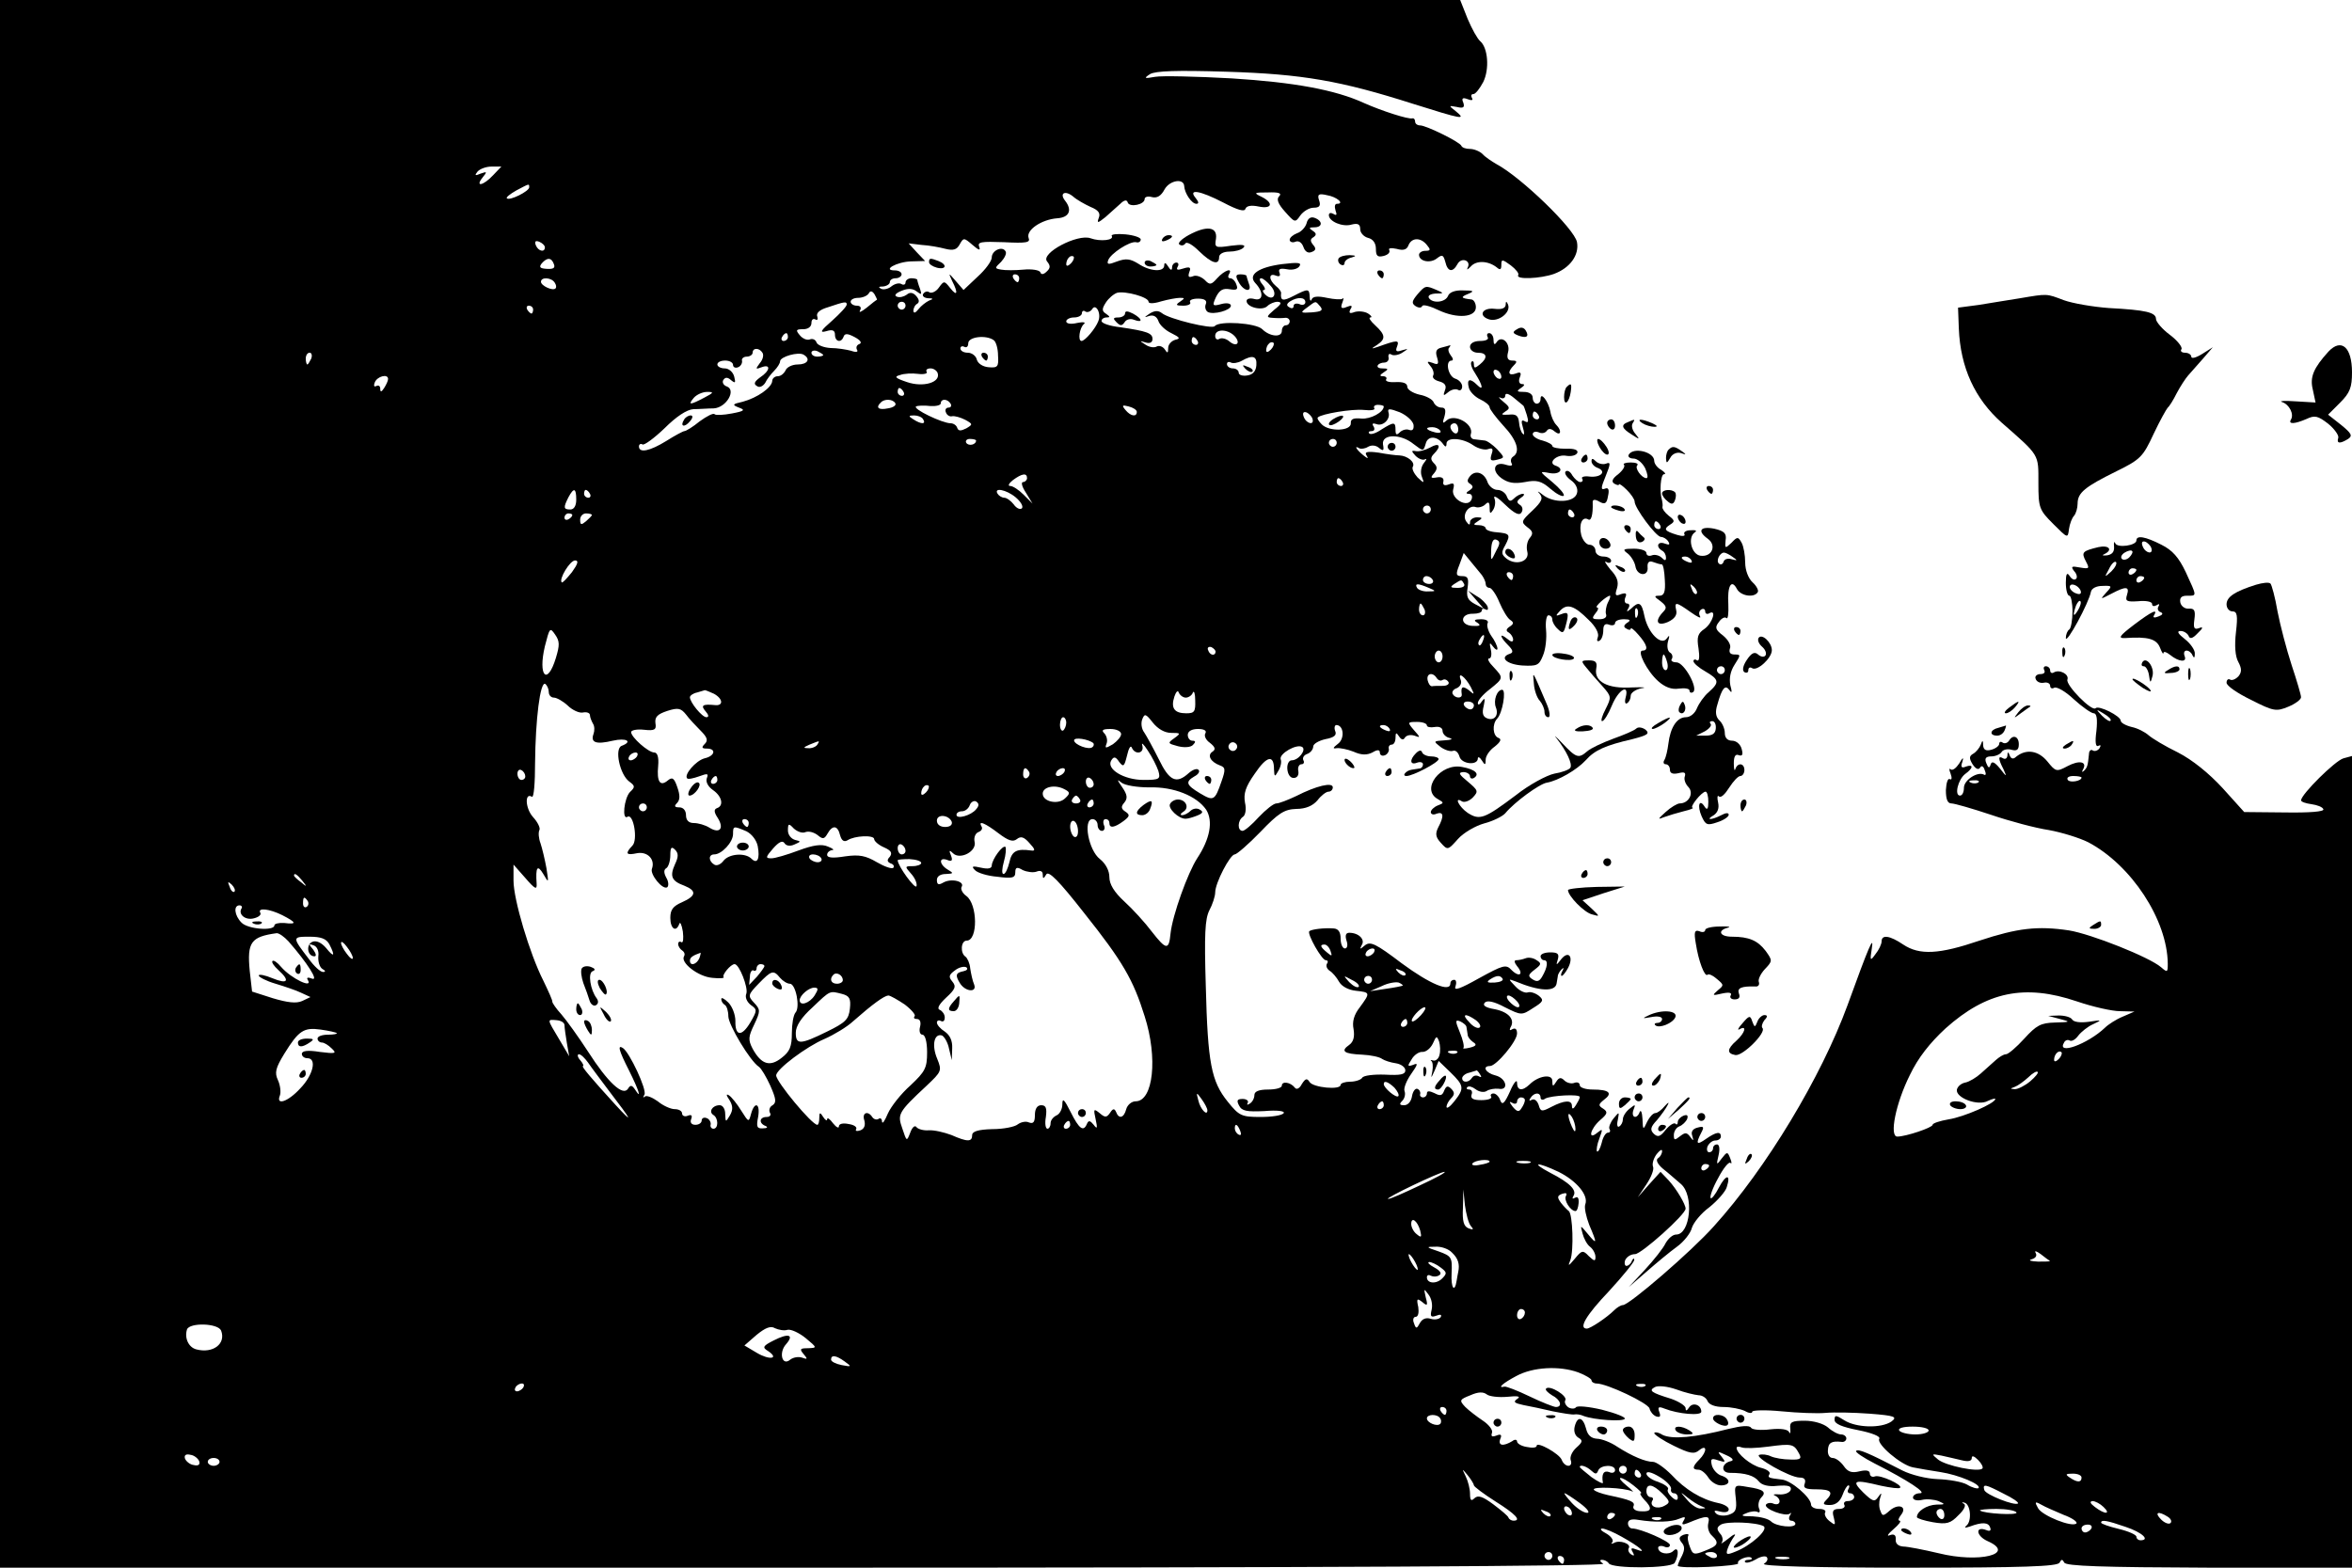 <?xml version="1.0" standalone="no"?>
<!DOCTYPE svg PUBLIC "-//W3C//DTD SVG 20010904//EN"
 "http://www.w3.org/TR/2001/REC-SVG-20010904/DTD/svg10.dtd">
<svg version="1.0" xmlns="http://www.w3.org/2000/svg"
 width="600pt" height="400pt" viewBox="0 0 600 400"
 preserveAspectRatio="xMidYMid meet">

<g transform="translate(0,400) scale(0.1,-0.1)"
fill="#000000" stroke="none">
<path d="M0 2000 l0 -2000 2053 0 c1310 0 2047 4 2037 10 -9 6 -10 10 -3 10 6
0 14 -4 17 -9 9 -14 158 -13 168 1 12 21 10 44 -3 31 -12 -12 -39 -7 -39 8 0
4 7 6 15 3 8 -4 15 -2 15 4 0 9 -75 42 -96 42 -6 0 -11 6 -11 13 0 9 9 12 26
9 43 -7 85 -6 105 3 15 6 17 5 11 -5 -6 -10 -4 -12 11 -6 48 20 57 20 52 0 -3
-11 1 -25 9 -32 20 -19 16 -26 -18 -39 -27 -11 -31 -10 -38 10 -5 12 -7 25 -4
29 2 4 -3 5 -12 2 -12 -5 -13 -10 -5 -20 8 -9 8 -18 1 -33 -6 -11 -11 -23 -11
-26 0 -4 36 -5 79 -3 44 2 77 6 75 9 -5 9 27 21 34 14 3 -3 -1 -5 -8 -5 -7 0
-11 -3 -8 -6 3 -3 15 0 27 7 11 7 24 10 28 6 4 -5 1 -12 -7 -17 -10 -6 127
-10 367 -10 295 0 383 3 387 13 5 9 7 9 12 0 4 -9 96 -12 370 -13 l364 0 0
1035 0 1036 -22 -6 c-21 -6 -107 -91 -108 -107 0 -4 12 -8 27 -10 14 -2 28 -7
30 -13 2 -6 -35 -9 -99 -8 l-103 1 -55 61 c-35 38 -77 72 -114 91 -33 16 -66
36 -75 44 -9 8 -28 18 -43 21 -16 4 -28 11 -28 16 0 12 -56 40 -64 32 -9 -10
-77 59 -72 73 5 14 -21 27 -35 18 -5 -3 -9 0 -9 5 0 6 -5 11 -11 11 -5 0 -7
-4 -4 -10 3 -6 -1 -10 -10 -10 -9 0 -15 -6 -12 -12 2 -7 11 -12 21 -10 9 2 16
-2 16 -8 0 -6 5 -8 10 -5 6 4 29 -9 50 -29 22 -20 45 -36 51 -36 8 0 10 -15 7
-45 -4 -29 -2 -42 5 -38 6 3 7 1 3 -6 -4 -6 -12 -9 -17 -6 -5 4 -10 -1 -10 -9
-3 -30 -4 -34 -13 -43 -5 -4 -6 -3 -2 4 11 20 -10 24 -40 8 -28 -15 -30 -14
-51 12 -23 28 -54 33 -80 12 -7 -7 -13 -5 -16 3 -4 11 -6 10 -6 0 -1 -7 -5
-10 -11 -7 -13 8 -13 -1 1 -28 9 -20 8 -20 -9 2 -14 17 -21 20 -24 10 -3 -10
-6 -9 -11 4 -5 12 -1 17 13 17 10 0 22 5 26 11 3 6 15 9 25 6 14 -4 19 0 19
14 0 20 -15 26 -25 9 -4 -6 -11 -8 -16 -5 -5 4 -9 2 -9 -3 0 -5 -9 -12 -20
-15 -14 -4 -20 0 -21 11 0 14 -2 14 -6 2 -3 -8 -12 -19 -19 -23 -11 -6 -11
-12 -2 -27 8 -12 15 -15 19 -9 4 7 9 4 12 -6 4 -9 3 -14 -1 -12 -16 10 -52
-13 -52 -33 0 -11 -4 -20 -10 -20 -15 0 -5 41 13 55 21 15 22 26 2 19 -11 -5
-14 -1 -9 12 4 13 1 12 -8 -4 -8 -12 -17 -19 -22 -15 -4 4 -4 -1 0 -11 4 -11
3 -17 -2 -14 -5 3 -9 -9 -10 -28 0 -23 4 -34 14 -34 8 0 53 -13 101 -29 47
-16 114 -34 148 -39 33 -6 78 -20 100 -31 110 -58 202 -198 203 -310 0 -22 -1
-23 -17 -9 -30 26 -179 85 -235 94 -80 12 -131 6 -228 -26 -103 -35 -153 -38
-195 -10 -34 23 -55 26 -55 8 0 -7 -7 -22 -16 -33 -13 -18 -14 -17 -9 15 6 37
-8 4 -62 -145 -67 -183 -207 -416 -341 -564 -57 -64 -216 -201 -232 -201 -5 0
-15 -6 -22 -13 -19 -19 -61 -47 -70 -47 -22 0 -2 34 57 96 35 38 64 74 64 79
0 6 -3 4 -6 -2 -2 -7 -9 -13 -14 -13 -4 0 -6 7 -3 15 4 8 14 15 25 15 16 0
129 101 129 116 0 11 -23 50 -43 72 l-21 22 -29 -32 -29 -33 22 33 c12 18 20
38 17 45 -3 7 1 21 9 32 8 10 14 14 14 8 0 -7 -5 -15 -10 -18 -7 -4 -2 -15 12
-27 13 -10 33 -28 46 -39 34 -29 24 -129 -12 -129 -9 0 -20 -10 -27 -22 -6
-13 -30 -43 -53 -68 l-41 -44 45 39 c25 22 60 51 78 64 18 13 35 35 38 48 4
13 23 37 45 53 21 17 41 40 44 51 11 34 -2 33 -20 -1 -9 -18 -19 -30 -21 -27
-3 3 5 26 19 51 13 25 27 42 31 39 4 -4 4 1 0 11 -7 18 -8 18 -22 0 -13 -18
-14 -17 -8 8 4 17 2 28 -4 28 -5 0 -10 -4 -10 -10 0 -5 -4 -10 -10 -10 -5 0
-7 7 -4 15 4 8 12 15 20 15 8 0 14 5 14 10 0 14 -12 12 -38 -6 -24 -17 -27
-13 -12 16 8 15 6 17 -9 13 -13 -3 -18 -11 -14 -21 4 -14 3 -14 -5 -3 -9 12
-13 12 -26 2 -14 -11 -16 -11 -16 3 0 9 6 19 14 22 8 3 17 12 20 19 3 9 0 12
-10 8 -7 -3 -14 -10 -14 -16 0 -6 -3 -8 -6 -4 -4 3 -15 -4 -25 -16 -14 -18
-20 -19 -30 -10 -10 10 -9 17 8 35 11 13 23 30 27 38 5 9 2 8 -7 -2 -8 -10
-19 -18 -24 -18 -6 0 -15 -10 -21 -22 -10 -22 -11 -22 -12 7 -1 17 -4 24 -7
18 -7 -20 -23 -15 -16 5 6 15 5 15 -10 3 -9 -7 -17 -19 -17 -27 0 -7 -4 -15
-9 -18 -5 -4 -7 4 -4 16 4 22 4 22 -11 4 -8 -10 -13 -23 -10 -27 3 -5 1 -9 -4
-9 -6 0 -13 -12 -16 -26 -4 -15 -9 -24 -12 -22 -2 3 0 18 6 33 9 25 9 26 -5
15 -25 -21 -19 9 7 32 19 16 20 21 8 29 -13 8 -13 11 2 23 23 17 13 26 -29 26
-18 0 -33 5 -33 11 0 6 -6 9 -14 6 -7 -3 -19 0 -25 6 -9 9 -14 8 -21 -3 -8
-13 -10 -13 -10 2 0 19 -36 13 -58 -9 -19 -18 -32 -16 -32 5 0 9 -9 -1 -18
-23 -14 -31 -20 -36 -25 -22 -3 9 -11 17 -17 17 -6 0 -9 -4 -6 -8 3 -5 -8 -9
-25 -9 -21 0 -28 4 -25 14 3 7 0 13 -6 13 -6 0 -8 3 -5 6 4 4 13 1 21 -5 9 -7
21 -9 28 -5 7 5 21 7 31 6 27 -5 20 27 -8 34 -25 6 -35 24 -14 24 16 0 69 63
69 83 0 11 -4 15 -12 11 -6 -4 -8 -3 -5 4 13 20 -4 40 -40 47 -24 4 -32 10
-25 17 6 6 23 3 51 -12 42 -21 43 -21 72 -2 26 16 28 20 15 31 -9 7 -21 11
-28 9 -7 -3 -22 4 -32 15 -19 20 -19 20 0 13 62 -26 102 -27 105 -5 1 5 2 13
3 18 0 5 5 13 10 18 5 5 6 3 2 -4 -4 -7 -5 -13 -2 -13 3 0 10 9 16 20 15 28 2
46 -17 23 -13 -17 -14 -17 -9 -1 4 14 0 18 -19 18 -14 0 -25 -4 -25 -10 0 -5
4 -10 9 -10 11 0 9 -18 -5 -42 -7 -12 -13 -14 -24 -7 -13 8 -12 12 5 25 17 13
18 16 5 24 -8 6 -21 8 -28 5 -8 -3 -18 -5 -24 -5 -6 0 -5 -6 2 -15 18 -21 6
-30 -14 -10 -14 15 -21 13 -83 -21 -48 -27 -65 -33 -60 -21 3 9 2 17 -3 17 -6
0 -10 -4 -10 -9 0 -24 -52 -2 -124 51 -66 50 -80 57 -94 46 -13 -11 -14 -11
-8 1 9 14 -8 31 -32 31 -9 0 -11 -7 -7 -20 4 -11 2 -20 -4 -20 -6 0 -11 11
-11 25 0 17 -6 25 -17 26 -25 2 -57 -2 -63 -7 -6 -7 32 -74 42 -74 5 0 7 -4 3
-9 -3 -6 0 -13 7 -18 7 -4 18 -17 24 -28 7 -12 24 -21 43 -23 37 -4 37 -5 10
-42 -15 -19 -20 -37 -16 -56 3 -19 0 -32 -11 -40 -23 -16 -14 -23 33 -25 22
-1 45 -6 51 -11 6 -4 21 -9 35 -11 13 -2 24 -10 24 -18 0 -11 -13 -13 -52 -11
-28 1 -55 -2 -58 -8 -3 -5 -17 -10 -31 -10 -13 0 -24 -4 -24 -8 0 -14 -70 -7
-79 7 -7 11 -11 9 -20 -5 -6 -12 -14 -15 -18 -9 -11 14 -33 17 -33 5 0 -6 -16
-10 -35 -10 -24 0 -35 -5 -35 -14 0 -8 -5 -18 -12 -22 -6 -4 -8 -3 -5 2 3 5
-3 10 -13 10 -14 0 -16 -4 -9 -17 7 -14 20 -16 64 -14 34 3 53 0 50 -5 -4 -6
-30 -10 -59 -10 -49 0 -55 3 -84 39 -42 52 -51 98 -56 295 -4 132 -2 171 9
193 8 15 15 36 15 46 0 24 38 97 50 97 5 0 35 26 65 57 46 48 61 58 92 59 24
0 42 8 54 22 9 12 22 22 28 22 6 0 11 5 11 11 0 14 -42 4 -93 -22 -21 -10 -44
-19 -51 -19 -7 0 -27 -16 -45 -35 -17 -19 -36 -35 -41 -35 -14 0 -13 27 1 36
6 4 9 19 5 36 -4 23 1 40 25 74 31 46 49 49 49 11 1 -20 2 -20 11 -4 6 10 9
23 6 30 -4 14 41 40 55 31 11 -7 -9 -34 -27 -34 -7 0 -12 -10 -11 -22 1 -13 7
-23 16 -23 9 0 14 7 12 18 -2 9 2 17 8 17 6 0 8 5 5 10 -3 6 1 13 9 16 9 3 16
12 16 19 0 7 14 15 31 19 22 4 30 10 25 21 -3 8 -1 15 3 15 19 0 22 -35 4 -48
-13 -10 -14 -13 -3 -11 8 1 28 -3 43 -9 20 -9 34 -9 48 -2 13 8 19 7 19 0 0
-7 6 -10 13 -7 6 2 11 10 10 16 -2 6 2 11 7 11 6 0 10 8 10 18 0 13 2 14 9 3
6 -9 11 -10 15 -3 4 6 14 8 24 5 16 -6 16 -5 -1 14 -17 20 -17 21 8 21 14 0
25 -4 25 -9 0 -4 9 -6 20 -4 12 2 20 -2 20 -10 0 -7 8 -16 18 -18 10 -3 4 -5
-13 -6 -29 -2 -29 -2 -10 -17 11 -8 25 -12 31 -10 7 3 14 -4 17 -14 5 -20 47
-24 47 -5 0 5 5 3 10 -5 8 -13 10 -13 10 2 0 9 10 24 23 33 15 12 18 19 10 22
-15 5 -17 35 -4 49 14 14 24 74 13 74 -13 0 -23 -27 -16 -45 8 -20 -4 -35 -22
-28 -11 4 -14 13 -9 32 4 19 3 22 -5 11 -5 -8 -10 -10 -10 -4 0 7 13 22 30 35
36 29 36 29 10 57 -12 12 -17 22 -11 22 5 0 7 10 4 23 -4 18 -3 19 6 7 6 -8
11 -10 11 -5 0 6 -7 21 -16 33 -8 12 -12 27 -9 32 3 6 -4 10 -17 10 -17 0 -20
-3 -9 -9 10 -7 6 -9 -13 -8 -33 2 -31 32 2 31 12 0 22 3 22 8 0 5 4 6 10 3 5
-3 7 0 5 7 -3 7 -15 20 -28 27 l-22 14 20 -23 20 -23 -23 12 c-18 10 -22 18
-18 42 3 23 1 29 -14 29 -16 0 -17 4 -7 29 l11 30 18 -22 c10 -12 22 -27 28
-34 5 -7 10 -17 10 -23 0 -5 4 -10 10 -10 5 0 17 -17 25 -37 9 -21 21 -41 28
-45 9 -6 9 -10 -2 -17 -9 -6 -10 -11 -2 -15 6 -4 11 -12 11 -18 0 -7 -6 -6
-15 2 -21 17 -19 5 2 -16 13 -13 14 -19 5 -22 -28 -9 -9 -27 31 -30 38 -2 43
0 53 25 7 16 10 45 8 66 -2 20 1 37 6 37 6 0 10 -5 10 -11 0 -6 6 -17 14 -24
12 -12 15 -11 20 8 9 33 7 37 -11 30 -15 -6 -16 -5 -3 9 18 19 36 13 73 -24
18 -17 27 -35 23 -44 -3 -8 -2 -12 4 -9 6 3 10 15 10 27 0 14 5 18 15 14 8 -3
15 -1 15 4 0 6 10 10 23 10 16 0 18 -3 8 -9 -9 -6 -10 -11 -2 -15 6 -4 11 -4
11 0 0 4 9 -3 20 -16 22 -25 26 -40 10 -40 -15 0 11 -52 40 -78 17 -15 34 -22
53 -19 15 2 27 0 27 -5 0 -5 4 -7 9 -4 14 9 -22 75 -42 76 -10 0 -16 4 -12 9
3 5 1 13 -5 16 -6 4 -8 16 -5 28 5 16 4 18 -3 8 -14 -20 -48 14 -57 57 -7 35
-14 39 -34 19 -11 -9 -13 -9 -7 1 4 6 3 12 -3 12 -6 0 -8 7 -5 15 5 11 2 13
-11 9 -14 -6 -16 -3 -10 15 5 17 0 30 -17 48 -12 15 -17 23 -10 19 6 -4 12 -2
12 3 0 6 -9 11 -20 11 -11 0 -20 7 -20 15 0 8 -7 15 -15 15 -8 0 -17 11 -21
24 -7 28 2 49 17 41 8 -6 13 11 12 42 -1 9 5 10 17 3 14 -8 19 -5 22 14 4 17
1 23 -8 19 -11 -4 -10 3 2 32 13 32 13 37 1 32 -8 -3 -20 0 -26 6 -8 8 -11 8
-11 0 0 -6 7 -14 16 -17 23 -9 8 -25 -21 -22 -13 2 -22 -1 -19 -5 3 -5 1 -9
-5 -9 -5 0 -14 8 -20 17 -5 10 -13 14 -17 10 -4 -4 2 -14 13 -22 13 -9 19 -22
16 -33 -6 -25 -60 -27 -88 -4 -11 9 -15 10 -8 3 10 -12 7 -20 -18 -44 -29 -27
-29 -29 -13 -42 14 -10 16 -16 7 -27 -7 -8 -10 -23 -7 -35 7 -25 -27 -37 -52
-19 -14 11 -15 16 -4 35 14 27 12 30 -23 33 -15 1 -27 6 -27 10 0 4 -8 8 -17
8 -15 0 -16 2 -3 10 13 8 12 10 -2 10 -10 0 -18 -6 -18 -12 0 -9 -3 -8 -10 2
-11 17 7 43 25 36 7 -2 18 1 24 7 8 8 11 6 11 -9 0 -15 2 -16 9 -5 5 8 7 21 3
30 -3 9 10 1 28 -17 24 -23 36 -28 41 -20 5 7 3 16 -4 20 -9 6 -8 10 3 18 8 5
10 10 5 10 -6 0 -16 -5 -23 -12 -9 -9 -13 -7 -18 5 -3 9 -14 17 -24 17 -10 0
-21 9 -25 19 -8 25 -31 33 -45 16 -8 -10 -8 -15 1 -20 8 -6 7 -10 -2 -16 -10
-6 -10 -9 -2 -9 7 0 10 -6 7 -14 -9 -24 -53 1 -47 25 4 15 2 18 -11 13 -11 -4
-16 -2 -14 7 2 9 -4 13 -16 11 -16 -3 -18 -1 -8 10 9 11 9 17 0 26 -9 9 -9 15
0 24 20 20 14 30 -10 16 -13 -7 -29 -11 -37 -9 -11 2 -11 0 0 -12 8 -8 19 -12
24 -9 6 3 4 -1 -3 -10 -7 -9 -9 -24 -5 -34 7 -18 6 -18 -11 -2 -9 10 -15 22
-12 27 7 11 -13 28 -34 29 -8 0 -32 3 -53 7 -29 4 -37 2 -31 -7 6 -9 3 -9 -9
1 -17 14 -24 26 -9 17 4 -2 14 -1 22 4 9 5 20 4 28 -3 11 -9 13 -7 10 9 -4 27
45 28 78 1 25 -19 25 -19 31 1 5 21 30 20 45 -2 5 -7 8 -7 8 2 0 17 41 15 68
-4 13 -9 30 -13 38 -10 11 4 14 1 9 -13 -5 -16 -2 -18 14 -14 20 5 20 5 0 27
-11 11 -26 22 -32 22 -7 1 -18 2 -25 3 -8 0 -12 7 -10 13 9 26 -42 54 -62 35
-10 -9 -11 -7 -5 11 4 16 2 22 -8 22 -8 0 -17 6 -20 14 -3 7 -19 16 -36 19
-17 4 -31 13 -31 20 0 9 -10 13 -30 12 -16 -1 -27 2 -24 7 3 4 -1 8 -8 8 -9 0
-9 3 2 10 13 8 12 10 -4 10 -20 0 -13 15 7 15 7 1 11 7 9 14 -1 7 2 10 8 6 5
-3 18 -1 27 5 17 11 17 11 -1 6 -14 -5 -17 -2 -12 10 6 17 1 17 -49 -1 -18 -6
-18 -5 -2 5 22 15 22 25 -5 50 -12 11 -18 20 -12 20 5 0 2 5 -6 10 -8 5 -23 7
-34 4 -13 -5 -16 -3 -11 7 6 9 3 11 -9 6 -14 -6 -17 -3 -12 10 4 10 4 15 1 11
-3 -3 -21 -2 -40 2 -23 5 -36 4 -39 -4 -2 -6 -5 -3 -5 7 -1 21 -4 21 -41 2
-27 -14 -34 -13 -32 7 1 3 -5 12 -13 18 -19 16 -19 34 -1 27 10 -4 13 -1 10 7
-4 10 2 12 19 9 14 -3 28 1 32 8 6 9 -4 10 -45 5 -60 -8 -87 -27 -68 -48 22
-23 21 -47 -2 -41 -11 3 -20 1 -20 -5 0 -16 40 -26 53 -13 6 6 18 11 26 11 12
-1 10 -6 -8 -20 -21 -18 -21 -20 -5 -21 11 -1 25 -1 32 0 6 1 12 -3 12 -9 0
-5 -4 -10 -10 -10 -5 0 -10 -6 -10 -14 0 -18 -31 -15 -50 4 -16 16 -110 22
-121 8 -6 -9 -117 18 -135 33 -9 7 -18 7 -31 -1 -15 -10 -15 -11 -1 -6 11 3
19 -2 23 -13 3 -10 18 -24 33 -31 22 -11 24 -14 10 -17 -10 -3 -18 -12 -18
-21 0 -14 -2 -14 -9 -3 -5 7 -14 10 -20 7 -6 -4 -19 -2 -28 4 -17 11 -17 11 0
6 10 -3 17 0 17 9 0 15 -14 20 -82 30 -27 3 -48 10 -48 16 0 5 6 9 13 9 9 0 9
2 -1 9 -11 7 -12 12 -1 29 7 11 20 22 29 25 21 5 80 -11 80 -23 0 -5 13 -5 32
1 18 5 40 9 48 9 13 0 13 -1 0 -10 -12 -8 -10 -10 8 -10 13 0 21 4 18 9 -3 5
6 9 20 9 17 0 24 -5 20 -14 -3 -7 -1 -16 5 -20 14 -8 59 4 59 16 0 6 -11 8
-25 4 -22 -6 -23 -4 -13 18 9 18 18 23 35 20 18 -3 22 -1 17 12 -3 9 -10 16
-16 16 -5 0 -6 5 -3 10 11 18 -11 11 -30 -10 -15 -17 -19 -18 -32 -4 -9 8 -22
13 -30 9 -11 -4 -13 -1 -9 11 5 12 1 14 -15 9 -15 -5 -19 -4 -15 4 4 6 2 11
-3 11 -6 0 -11 -6 -11 -12 0 -9 -4 -8 -10 2 -6 10 -10 11 -10 3 0 -18 -36 -16
-66 4 -21 13 -32 14 -54 6 -23 -9 -27 -8 -23 3 6 17 55 49 71 46 6 -2 12 1 12
7 0 5 -18 11 -39 13 -22 2 -37 0 -35 -4 7 -11 -29 -15 -54 -6 -33 12 -128 -38
-111 -59 9 -11 9 -17 -1 -26 -8 -8 -14 -8 -16 -2 -2 6 -22 9 -43 7 -21 -2 -47
-2 -57 0 -17 3 -17 4 0 20 9 10 15 22 11 27 -8 14 -35 2 -35 -16 0 -9 -16 -31
-36 -49 l-36 -34 -19 22 c-20 23 -20 23 -10 1 16 -31 13 -41 -5 -18 -15 19
-16 19 -29 1 -7 -10 -18 -15 -24 -12 -5 4 -12 2 -16 -4 -3 -5 2 -10 12 -11 14
0 15 -2 3 -6 -8 -4 -20 -13 -27 -22 -8 -10 -12 -11 -13 -4 0 6 4 15 10 18 6 4
5 11 -3 20 -8 9 -16 10 -24 3 -7 -5 -18 -8 -25 -5 -8 3 -3 9 12 15 17 7 29 6
39 -2 12 -9 13 -8 8 7 -4 10 -7 21 -7 23 0 2 -7 4 -15 4 -8 0 -15 -5 -15 -11
0 -5 -5 -7 -10 -4 -6 4 -17 1 -25 -5 -8 -7 -20 -10 -27 -7 -8 4 -7 6 5 6 9 1
17 6 17 11 0 6 7 10 15 10 8 0 15 5 15 10 0 6 -8 10 -17 10 -34 0 5 22 41 23
l36 1 -21 22 -21 23 33 -4 c19 -1 46 -6 61 -10 20 -5 29 -2 36 11 10 18 11 18
33 -1 16 -14 21 -15 17 -5 -5 13 5 14 63 12 58 -3 68 -1 63 11 -7 20 33 47 73
50 31 2 39 21 20 45 -15 19 0 27 20 11 10 -9 30 -20 45 -27 20 -8 26 -16 21
-28 -5 -14 -3 -14 17 2 12 11 29 26 38 34 10 10 17 11 19 3 5 -13 43 -5 43 9
0 6 9 8 19 5 13 -3 23 3 32 20 13 23 49 29 50 8 1 -18 19 -45 31 -45 7 0 6 5
-2 15 -20 24 11 19 71 -12 36 -19 54 -24 56 -16 3 8 15 10 34 6 34 -7 39 9 7
25 -21 10 -19 11 17 11 27 1 36 -2 28 -10 -7 -7 -3 -19 15 -39 25 -28 26 -29
39 -10 8 11 23 20 34 20 15 0 19 5 14 19 -5 15 -1 18 20 13 25 -4 46 -22 26
-22 -6 0 -7 -7 -4 -17 4 -11 3 -14 -5 -9 -7 4 -12 3 -12 -3 0 -16 35 -31 58
-24 16 4 22 1 22 -12 0 -9 9 -19 20 -22 13 -3 20 -14 20 -28 0 -18 4 -22 20
-18 11 3 17 9 14 15 -3 5 5 6 19 3 17 -5 26 -2 30 9 8 20 31 21 47 1 10 -12
10 -15 -4 -15 -9 0 -16 -5 -16 -10 0 -17 29 -23 46 -9 13 10 16 9 21 -9 6 -26
19 -28 31 -6 10 19 36 9 26 -9 -3 -7 0 -5 8 3 14 16 44 15 66 -2 9 -8 12 -6
12 6 0 15 2 15 24 -1 13 -10 22 -21 19 -25 -7 -12 57 -9 91 3 41 15 65 48 59
81 -6 34 -143 166 -205 199 -12 7 -29 18 -36 26 -7 7 -22 13 -32 13 -10 0 -20
3 -22 8 -4 10 -90 52 -105 52 -7 0 -13 4 -13 10 0 5 -3 9 -7 8 -10 -3 -78 19
-123 39 -74 34 -179 53 -338 63 -90 5 -178 7 -195 4 -28 -5 -30 -4 -13 7 14 8
67 10 195 6 194 -6 291 -23 476 -82 124 -39 137 -42 109 -19 -19 15 -19 15 3
11 16 -4 20 -1 16 11 -5 11 -2 14 11 9 10 -4 15 -3 11 3 -3 6 -2 10 4 10 5 0
16 14 25 31 16 33 12 87 -8 104 -7 6 -21 31 -32 57 l-19 48 -1862 0 -1863 0 0
-2000z m1258 1553 c-25 -27 -47 -31 -27 -6 12 15 12 16 -5 10 -14 -6 -16 -5
-8 5 6 7 22 13 36 13 l25 0 -21 -22z m92 -31 c0 -10 -50 -35 -57 -28 -3 2 8
11 24 20 34 18 33 18 33 8z m40 -153 c0 -14 -17 -10 -23 5 -4 10 -1 13 9 9 7
-3 14 -9 14 -14z m1342 -41 c-7 -7 -12 -8 -12 -2 0 6 3 14 7 17 3 4 9 5 12 2
2 -3 -1 -11 -7 -17z m-1319 -2 c4 -10 -2 -13 -18 -12 -17 1 -21 4 -13 14 14
16 25 15 31 -2z m1187 -36 c0 -5 -2 -10 -4 -10 -3 0 -8 5 -11 10 -3 6 -1 10 4
10 6 0 11 -4 11 -10z m-1185 -11 c4 -6 5 -12 2 -15 -7 -7 -37 7 -37 17 0 13
27 11 35 -2z m1827 -9 c19 -21 5 -41 -15 -21 -6 6 -7 11 -3 11 5 0 3 7 -4 15
-7 8 -8 15 -3 15 5 0 16 -9 25 -20z m-1005 -35 c-1 0 -13 -9 -26 -20 -14 -11
-21 -14 -17 -7 4 7 1 12 -8 12 -9 0 -16 5 -16 10 0 6 9 10 19 10 11 0 23 5 27
11 4 8 9 7 15 -2 4 -7 7 -14 6 -14z m1093 -6 c0 -6 -7 -9 -15 -5 -8 3 -15 1
-15 -5 0 -6 -5 -7 -11 -3 -8 4 -7 9 2 15 19 12 39 11 39 -2z m-1170 -6 c0 -5
-17 -23 -37 -41 -30 -26 -33 -32 -15 -27 16 5 22 2 22 -9 0 -18 16 -22 22 -5
3 9 11 8 28 -1 15 -8 20 -15 12 -18 -6 -2 -9 -8 -6 -14 4 -6 -1 -8 -15 -3 -11
3 -35 7 -52 7 -17 1 -33 7 -36 14 -2 7 -10 11 -17 8 -7 -3 -19 2 -26 11 -11
13 -9 15 9 15 12 0 21 6 21 16 0 8 4 12 10 9 5 -3 7 0 5 7 -4 9 6 18 27 24 44
15 48 15 48 7z m150 -3 c0 -5 -4 -10 -10 -10 -5 0 -10 5 -10 10 0 6 5 10 10
10 6 0 10 -4 10 -10z m1058 -2 c8 -10 3 -13 -21 -15 -30 -2 -31 -1 -13 12 24
18 21 18 34 3z m-2008 -8 c0 -5 -2 -10 -4 -10 -3 0 -8 5 -11 10 -3 6 -1 10 4
10 6 0 11 -4 11 -10z m1442 -29 c-7 -19 -34 -51 -43 -51 -10 0 -5 34 6 43 6 5
-2 6 -17 3 -16 -4 -28 -2 -28 4 0 5 9 10 20 10 11 0 20 5 20 11 0 5 4 8 9 4 5
-3 13 0 17 6 9 16 24 -10 16 -30z m347 -38 c17 -18 6 -30 -13 -14 -8 7 -20 10
-26 6 -5 -3 -10 0 -10 8 0 18 31 18 49 0z m-1139 -3 c0 -5 -5 -10 -11 -10 -5
0 -7 5 -4 10 3 6 8 10 11 10 2 0 4 -4 4 -10z m525 -8 c6 -4 11 -22 11 -39 2
-29 -1 -32 -24 -30 -14 1 -27 9 -30 19 -2 10 -13 18 -23 18 -11 0 -19 5 -19
11 0 5 5 7 10 4 6 -3 10 1 10 9 0 17 46 22 65 8z m520 -2 c3 -5 1 -10 -4 -10
-6 0 -11 5 -11 10 0 6 2 10 4 10 3 0 8 -4 11 -10z m187 -22 c-7 -7 -12 -8 -12
-2 0 6 3 14 7 17 3 4 9 5 12 2 2 -3 -1 -11 -7 -17z m-1297 -8 c4 -6 1 -18 -7
-27 -11 -15 -11 -16 5 -10 24 9 22 -9 -4 -26 -15 -11 -17 -17 -8 -22 6 -5 15
-1 21 8 4 9 15 23 23 31 8 8 15 19 15 24 0 12 47 25 60 17 19 -11 10 -25 -15
-25 -14 0 -28 -7 -31 -15 -4 -8 -12 -15 -20 -15 -8 0 -14 -6 -14 -12 -1 -17
-38 -43 -75 -53 -27 -6 -28 -8 -10 -15 17 -6 14 -9 -18 -15 -21 -4 -41 -5 -44
-2 -3 4 -20 -5 -38 -18 -17 -14 -35 -25 -39 -25 -3 0 -24 -11 -46 -25 -42 -26
-70 -32 -70 -14 0 5 4 8 9 5 4 -3 30 16 56 41 30 30 57 48 74 49 14 0 38 2 52
2 32 2 58 47 33 56 -9 3 -12 11 -9 16 5 8 11 8 20 0 11 -9 12 -7 8 9 -3 12
-14 21 -24 21 -11 0 -19 5 -19 10 0 6 9 10 20 10 11 0 20 -5 20 -11 0 -6 6 -9
13 -6 6 2 11 10 10 16 -2 6 4 11 12 11 8 0 15 5 15 10 0 13 17 13 25 0z m155
-6 c0 -2 -7 -4 -15 -4 -8 0 -15 4 -15 10 0 5 7 7 15 4 8 -4 15 -8 15 -10z
m-1306 -9 c-4 -8 -8 -15 -10 -15 -2 0 -4 7 -4 15 0 8 4 15 10 15 5 0 7 -7 4
-15z m2411 -17 c-1 -15 -9 -24 -23 -26 -12 -2 -22 1 -22 7 0 6 -7 11 -15 11
-8 0 -15 5 -15 11 0 5 4 7 10 4 5 -3 18 -1 27 4 28 16 40 13 38 -11z m-813
-20 c8 -24 -37 -37 -78 -23 -30 10 -34 14 -18 18 10 4 31 5 46 3 15 -2 25 1
22 5 -3 5 1 9 10 9 8 0 16 -6 18 -12z m-1402 -15 c0 -5 -5 -15 -10 -23 -7 -11
-10 -11 -10 -2 0 7 -4 10 -10 7 -6 -3 -7 1 -4 9 6 16 34 23 34 9z m1315 -33
c3 -5 1 -10 -4 -10 -6 0 -11 5 -11 10 0 6 2 10 4 10 3 0 8 -4 11 -10z m-509
-15 c-36 -19 -42 -19 -26 0 7 8 22 15 34 15 18 0 17 -2 -8 -15z m488 -14 c3
-5 -5 -11 -19 -13 -24 -5 -32 2 -18 15 9 10 31 9 37 -2z m141 -1 c3 -5 1 -10
-5 -10 -7 0 -10 -6 -7 -12 2 -7 10 -12 16 -10 7 1 21 -3 33 -9 20 -11 20 -12
3 -22 -14 -7 -20 -7 -23 1 -2 7 -10 12 -17 12 -21 0 -98 37 -88 43 4 2 20 3
36 1 15 -1 27 2 27 7 0 12 17 12 25 -1z m475 -21 c0 -14 -16 -11 -29 5 -10 12
-8 13 8 9 12 -3 21 -9 21 -14z m630 14 c0 -15 -34 -33 -57 -31 -20 2 -28 -1
-27 -12 1 -20 -55 -22 -74 -3 -8 8 -13 16 -10 18 9 9 87 22 117 19 18 -2 30 0
27 4 -3 5 1 9 9 9 8 0 15 -2 15 -4z m76 -47 c1 -11 -2 -16 -11 -13 -7 3 -18 0
-24 -6 -8 -8 -11 -7 -11 6 0 21 -4 21 -36 1 -13 -9 -27 -14 -31 -10 -3 3 -1 6
6 6 7 0 9 5 5 12 -5 7 -2 9 7 6 17 -7 37 13 31 30 -3 10 3 10 29 0 18 -8 33
-22 35 -32z m-258 16 c6 -18 -15 -14 -22 4 -4 10 -1 14 6 12 6 -2 14 -10 16
-16z m-993 -2 c8 -13 -5 -13 -25 0 -13 8 -13 10 2 10 9 0 20 -4 23 -10z m1365
-26 c0 -8 -4 -12 -10 -9 -5 3 -10 10 -10 16 0 5 5 9 10 9 6 0 10 -7 10 -16z
m-46 -3 c4 -5 -3 -7 -14 -4 -23 6 -26 13 -6 13 8 0 17 -4 20 -9z m-1184 -25
c0 -11 -19 -15 -25 -6 -3 5 1 10 9 10 9 0 16 -2 16 -4z m920 -6 c0 -5 -4 -10
-10 -10 -5 0 -10 5 -10 10 0 6 5 10 10 10 6 0 10 -4 10 -10z m-790 -90 c0 -5
-5 -10 -10 -10 -6 0 -3 -12 7 -27 l17 -28 -23 23 c-12 12 -27 22 -34 22 -7 0
-3 7 7 15 23 17 36 19 36 5z m805 -10 c3 -5 1 -10 -4 -10 -6 0 -11 5 -11 10 0
6 2 10 4 10 3 0 8 -4 11 -10z m-1955 -45 c0 -16 -6 -25 -15 -25 -18 0 -18 5
-5 31 14 26 20 24 20 -6z m35 15 c3 -5 1 -10 -4 -10 -6 0 -11 5 -11 10 0 6 2
10 4 10 3 0 8 -4 11 -10z m1086 -9 c13 -11 20 -23 16 -28 -5 -4 -14 0 -21 10
-7 9 -18 17 -24 17 -6 0 -14 5 -17 10 -11 17 22 11 46 -9z m1059 -31 c0 -5 -4
-10 -10 -10 -5 0 -10 5 -10 10 0 6 5 10 10 10 6 0 10 -4 10 -10z m365 -10 c3
-5 1 -10 -4 -10 -6 0 -11 5 -11 10 0 6 2 10 4 10 3 0 8 -4 11 -10z m-2555 -4
c0 -3 -4 -8 -10 -11 -5 -3 -10 -1 -10 4 0 6 5 11 10 11 6 0 10 -2 10 -4z m50
0 c0 -2 -7 -9 -15 -16 -12 -10 -15 -10 -15 4 0 9 7 16 15 16 8 0 15 -2 15 -4z
m2308 -89 c-15 -31 -15 -31 -14 1 1 19 5 28 13 25 10 -4 10 -10 1 -26z m-2359
-57 c-13 -16 -24 -28 -26 -26 -8 8 21 56 34 56 10 0 7 -9 -8 -30z m2401 -10
c0 -5 -2 -10 -4 -10 -3 0 -8 5 -11 10 -3 6 -1 10 4 10 6 0 11 -4 11 -10z
m-205 -10 c3 -5 -1 -10 -9 -10 -9 0 -16 5 -16 10 0 6 4 10 9 10 6 0 13 -4 16
-10z m80 -10 c3 -6 -4 -10 -17 -10 -18 0 -20 2 -8 10 19 12 18 12 25 0z m-90
-10 c19 -8 19 -9 -2 -9 -12 -1 -25 4 -28 9 -7 12 2 12 30 0z m457 -37 c-5 -10
-7 -24 -5 -30 3 -8 -4 -13 -17 -13 -19 0 -20 2 -10 15 7 8 9 15 4 15 -8 1 25
30 33 30 2 0 0 -8 -5 -17z m-468 -18 c3 -8 1 -15 -4 -15 -6 0 -10 7 -10 15 0
8 2 15 4 15 2 0 6 -7 10 -15z m543 -17 c-3 -8 -6 -5 -6 6 -1 11 2 17 5 13 3
-3 4 -12 1 -19z m-2759 -107 c-22 -72 -46 -46 -28 30 12 47 13 49 26 30 12
-17 12 -27 2 -60z m2365 44 c-3 -9 -8 -14 -10 -11 -3 3 -2 9 2 15 9 16 15 13
8 -4z m-682 -28 c-1 -12 -15 -9 -19 4 -3 6 1 10 8 8 6 -3 11 -8 11 -12z m579
-12 c0 -8 -4 -15 -10 -15 -5 0 -10 7 -10 15 0 8 5 15 10 15 6 0 10 -7 10 -15z
m573 -15 c3 -11 1 -20 -4 -20 -5 0 -9 9 -9 20 0 11 2 20 4 20 2 0 6 -9 9 -20z
m-588 -40 c4 -6 10 -8 15 -5 5 3 11 1 15 -5 3 -5 -3 -10 -14 -10 -12 0 -24 0
-28 -1 -5 0 -9 7 -11 15 -4 18 13 22 23 6z m87 -23 c10 -20 10 -21 -5 -8 -16
12 -21 9 -18 -11 1 -11 -17 -10 -23 1 -3 5 1 12 10 15 9 4 14 13 10 22 -8 22
12 7 26 -19z m-2352 -13 c0 -8 6 -14 13 -14 7 0 23 -9 35 -20 12 -12 30 -20
39 -18 10 2 18 -1 18 -7 0 -5 4 -15 8 -22 4 -6 4 -18 1 -26 -8 -22 7 -27 49
-17 35 8 52 -2 23 -13 -19 -7 -5 -73 19 -91 15 -11 16 -14 2 -27 -15 -16 -21
-73 -6 -63 15 9 27 -60 12 -74 -19 -20 -16 -25 12 -19 27 5 47 -16 38 -40 -5
-14 27 -54 39 -47 4 3 4 14 -2 24 -7 13 -7 21 0 25 5 3 10 18 10 33 0 20 3 23
12 14 9 -9 9 -18 0 -37 -14 -31 -9 -43 24 -55 32 -13 30 -26 -6 -42 -23 -10
-30 -19 -30 -40 0 -28 15 -38 23 -15 2 6 6 -2 9 -20 2 -18 1 -30 -4 -27 -4 3
-8 1 -8 -5 0 -5 5 -13 10 -16 6 -4 8 -10 5 -15 -10 -16 36 -52 72 -55 19 -2
32 -1 29 2 -5 5 18 33 28 33 12 0 35 -60 30 -75 -4 -9 1 -21 11 -29 17 -12 17
-14 -1 -45 -22 -37 -39 -35 -38 4 0 16 -8 37 -18 47 -10 10 -18 14 -18 9 0 -6
4 -12 9 -15 5 -3 9 -16 9 -29 0 -22 56 -115 78 -129 6 -4 19 -26 29 -48 15
-34 16 -43 6 -50 -8 -4 -10 -13 -7 -19 4 -6 0 -11 -8 -11 -19 0 -21 -16 -3
-23 7 -3 4 -6 -7 -6 -15 -1 -17 4 -12 29 6 35 -9 41 -18 8 -6 -22 -6 -22 -25
8 -11 18 -25 35 -31 39 -8 5 -8 1 1 -12 9 -15 9 -25 1 -39 -11 -18 -11 -18
-12 4 0 12 -6 22 -14 22 -19 0 -29 -17 -16 -25 13 -8 13 -35 0 -35 -5 0 -9 5
-7 11 1 6 -4 14 -10 16 -7 3 -13 0 -13 -6 0 -6 -7 -11 -16 -11 -10 0 -14 6
-11 14 4 10 1 13 -9 9 -7 -3 -14 0 -14 6 0 6 -8 11 -19 11 -10 0 -30 9 -43 20
-14 10 -29 16 -33 12 -5 -4 -5 -2 -1 5 7 12 -38 108 -55 119 -14 9 -11 -5 16
-58 25 -50 33 -76 15 -48 -8 12 -12 12 -18 2 -13 -20 -52 17 -102 95 -24 37
-55 80 -68 95 -13 14 -23 29 -23 32 1 3 -10 27 -23 54 -35 69 -76 207 -76 255
l0 41 30 -34 c25 -29 30 -31 29 -15 -3 43 2 50 17 25 14 -24 14 -24 8 15 -4
22 -11 51 -15 63 -5 13 -6 28 -3 34 3 5 -4 20 -16 33 -20 22 -22 64 -3 52 5
-3 8 36 8 86 1 111 13 209 26 202 5 -4 9 -13 9 -21z m421 -4 c24 -13 25 -32 2
-29 -31 3 -36 -1 -23 -16 8 -9 9 -15 2 -15 -11 0 -42 38 -42 51 0 4 8 10 18
12 9 3 18 5 20 6 2 0 12 -4 23 -9z m1204 -10 c7 0 16 6 18 13 3 6 6 -3 6 -20
1 -29 -2 -33 -23 -33 -30 0 -40 13 -30 43 4 12 9 17 11 10 3 -7 11 -13 18 -13z
m735 -20 c0 -5 -4 -10 -9 -10 -6 0 -13 5 -16 10 -3 6 1 10 9 10 9 0 16 -4 16
-10z m-1973 -64 c17 -17 20 -25 11 -34 -9 -9 -8 -12 5 -12 25 0 21 -19 -6 -25
-22 -6 -53 -42 -44 -51 2 -3 16 0 30 5 22 8 25 8 20 -5 -3 -9 3 -21 16 -30 23
-16 28 -40 10 -46 -8 -3 -8 -10 2 -25 17 -27 5 -41 -21 -25 -11 7 -29 12 -40
12 -13 0 -20 7 -20 20 0 12 -7 20 -17 20 -12 0 -14 3 -6 11 8 8 8 20 1 40 -8
24 -13 27 -24 18 -20 -17 -29 -4 -25 37 2 22 -2 34 -10 34 -15 0 -59 39 -59
52 0 5 15 8 33 6 27 -3 32 0 29 17 -2 16 6 23 30 31 28 9 35 7 48 -9 8 -11 25
-29 37 -41z m3597 25 c-2 -3 -12 3 -22 13 -16 17 -16 18 5 5 12 -7 20 -15 17
-18z m-2396 -31 c24 0 25 -1 7 -14 -17 -12 -16 -13 10 -20 16 -4 32 -3 38 3 8
8 7 11 -1 11 -7 0 -12 7 -12 15 0 9 10 15 26 15 15 0 23 -4 19 -11 -4 -6 1
-17 11 -24 14 -11 16 -17 7 -23 -14 -9 -5 -26 19 -35 14 -5 15 -10 4 -41 -17
-49 -20 -51 -55 -30 -35 21 -38 29 -14 43 10 5 15 13 10 17 -4 4 -15 0 -25 -9
-31 -28 -49 -20 -76 36 -14 28 -31 59 -37 68 -7 9 -9 24 -5 34 6 15 9 14 27
-9 13 -16 30 -26 47 -26z m-268 26 c0 -8 -4 -17 -8 -20 -4 -2 -8 4 -8 15 0 10
4 19 8 19 4 0 8 -6 8 -14z m825 -16 c3 -6 -1 -7 -9 -4 -18 7 -21 14 -7 14 6 0
13 -4 16 -10z m-685 -13 c0 -7 -10 -18 -21 -26 -19 -11 -21 -11 -16 2 3 8 0
20 -6 26 -8 8 -4 11 16 11 15 0 27 -6 27 -13z m-71 -23 c2 -2 2 -7 -2 -10 -8
-9 -47 6 -47 17 0 9 37 3 49 -7z m-704 -4 c-3 -5 -14 -10 -23 -9 -14 0 -13 2
3 9 27 11 27 11 20 0z m870 -67 c6 -21 3 -23 -38 -23 -50 0 -96 28 -82 50 6
10 11 10 20 -4 11 -14 13 -12 20 16 4 18 9 27 12 21 8 -20 33 -16 27 5 -3 9 3
4 14 -13 11 -16 23 -40 27 -52z m199 56 c-3 -5 -10 -7 -15 -3 -5 3 -7 10 -3
15 3 5 10 7 15 3 5 -3 7 -10 3 -15z m-1529 -19 c-3 -5 -11 -10 -16 -10 -6 0
-7 5 -4 10 3 6 11 10 16 10 6 0 7 -4 4 -10z m-285 -51 c0 -5 -4 -9 -10 -9 -5
0 -10 7 -10 16 0 8 5 12 10 9 6 -3 10 -10 10 -16z m1285 12 c3 -5 1 -12 -5
-16 -5 -3 -10 1 -10 9 0 18 6 21 15 7z m90 -1 c-3 -5 -11 -10 -16 -10 -6 0 -7
5 -4 10 3 6 11 10 16 10 6 0 7 -4 4 -10z m-885 -20 c0 -5 -5 -10 -11 -10 -5 0
-7 5 -4 10 3 6 8 10 11 10 2 0 4 -4 4 -10z m960 -11 c0 -5 -4 -9 -10 -9 -5 0
-10 7 -10 16 0 8 5 12 10 9 6 -3 10 -10 10 -16z m2520 17 c0 -9 -30 -14 -35
-6 -4 6 3 10 14 10 12 0 21 -2 21 -4z m-2378 -25 c62 2 121 -22 145 -57 18
-29 10 -74 -23 -124 -24 -37 -63 -145 -68 -192 -4 -43 -11 -42 -47 4 -18 24
-50 59 -71 78 -26 24 -38 44 -38 62 0 16 -9 34 -24 46 -29 22 -44 102 -19 102
7 0 13 -7 13 -15 0 -8 5 -15 11 -15 6 0 9 7 5 15 -3 8 -1 15 4 15 6 0 10 -4
10 -10 0 -14 13 -12 36 5 16 12 17 16 5 24 -11 7 -12 13 -3 23 9 11 8 20 -5
39 -14 20 -14 22 -2 12 9 -7 40 -12 71 -12z m2115 13 c-3 -3 -12 -4 -19 -1 -8
3 -5 6 6 6 11 1 17 -2 13 -5z m-2685 -26 c-7 -7 -12 -8 -12 -2 0 6 3 14 7 17
3 4 9 5 12 2 2 -3 -1 -11 -7 -17z m355 -15 c-17 -17 -57 -9 -57 12 0 17 30 24
54 12 16 -8 17 -11 3 -24z m38 -3 c3 -5 -1 -10 -10 -10 -9 0 -13 5 -10 10 3 6
8 10 10 10 2 0 7 -4 10 -10z m-265 -25 c-13 -16 -50 -26 -50 -14 0 5 6 9 14 9
8 0 17 7 20 16 3 8 11 12 16 9 8 -5 8 -11 0 -20z m300 15 c0 -5 -5 -10 -11
-10 -5 0 -7 5 -4 10 3 6 8 10 11 10 2 0 4 -4 4 -10z m-1140 -10 c0 -5 -4 -10
-10 -10 -5 0 -10 5 -10 10 0 6 5 10 10 10 6 0 10 -4 10 -10z m778 -37 c2 -8
-5 -13 -17 -13 -12 0 -21 6 -21 16 0 18 31 15 38 -3z m-518 -3 c0 -5 -2 -10
-4 -10 -3 0 -8 5 -11 10 -3 6 -1 10 4 10 6 0 11 -4 11 -10z m840 -21 c0 -11
-4 -17 -10 -14 -5 3 -10 15 -10 26 0 11 5 17 10 14 6 -3 10 -15 10 -26z m-695
-2 c9 3 22 -1 31 -8 13 -11 17 -10 25 4 13 23 26 21 32 -4 4 -14 10 -18 19
-13 18 12 68 14 68 3 0 -5 11 -15 25 -21 18 -8 22 -14 15 -24 -8 -8 -7 -13 2
-17 7 -2 10 -7 7 -11 -4 -4 -23 3 -42 14 -29 17 -45 20 -81 15 -31 -5 -46 -4
-46 4 0 6 6 11 13 12 6 0 2 4 -11 9 -16 7 -37 4 -75 -10 -29 -11 -60 -20 -69
-20 -16 0 -15 3 4 25 15 17 24 21 29 14 4 -7 14 -9 25 -4 18 8 18 8 2 12 -10
3 -18 13 -18 24 0 18 2 19 15 5 9 -8 22 -13 30 -9z m492 -3 c25 -19 37 -23 47
-15 10 8 18 6 32 -10 15 -16 16 -21 4 -19 -36 5 -49 -1 -55 -30 -4 -16 -10
-30 -15 -30 -5 0 -4 14 1 32 5 17 6 34 4 37 -7 6 -34 -31 -35 -47 0 -8 -9 -10
-27 -6 -22 5 -26 4 -16 -6 6 -7 32 -15 57 -17 38 -5 46 -3 46 11 0 13 4 15 19
6 11 -5 27 -7 35 -4 10 4 16 1 16 -7 0 -12 2 -12 9 0 6 10 32 -16 97 -99 98
-123 125 -170 154 -263 34 -106 22 -217 -23 -217 -10 0 -21 -9 -24 -20 -6 -23
-19 -26 -26 -7 -4 9 -8 9 -15 -2 -9 -13 -13 -13 -27 -1 -15 12 -16 11 -10 -16
5 -23 4 -26 -5 -14 -9 11 -13 12 -17 3 -9 -22 -20 -14 -42 30 -16 32 -21 37
-21 19 0 -12 -7 -25 -15 -28 -8 -4 -15 -12 -15 -20 0 -8 -4 -14 -8 -14 -5 0
-7 14 -4 30 3 23 0 30 -12 30 -10 0 -16 -9 -16 -25 0 -18 -4 -23 -15 -19 -8 4
-21 1 -29 -5 -7 -6 -36 -12 -65 -12 -36 -1 -51 -6 -51 -15 0 -18 -12 -18 -53
0 -19 7 -44 13 -58 12 -13 -1 -27 3 -31 8 -4 6 -11 0 -16 -14 -9 -23 -9 -23
-20 10 -13 37 -12 41 62 110 38 36 39 38 27 68 -15 35 -8 66 12 60 6 -3 15
-18 18 -34 l7 -29 1 30 c1 20 -6 34 -19 43 -11 7 -20 17 -20 23 0 5 5 7 10 4
6 -3 10 0 10 9 0 8 -6 16 -12 19 -9 3 -3 14 15 31 24 22 27 29 16 42 -10 12
-8 17 7 28 10 8 23 11 29 8 5 -4 2 -8 -7 -10 -20 -4 -22 -10 -9 -31 14 -22 44
-24 36 -3 -4 9 -8 28 -10 41 -1 13 -7 26 -12 30 -14 9 -12 41 3 41 29 0 28 93
-1 114 -10 7 -15 18 -12 23 9 14 -26 23 -47 11 -12 -7 -16 -5 -16 7 0 9 9 15
23 15 20 1 20 2 5 11 -22 13 -24 33 -2 25 12 -5 15 -2 10 11 -6 14 -4 15 5 6
18 -18 62 5 55 30 -2 10 2 21 10 24 8 3 11 9 8 14 -10 17 9 9 43 -17z m-643 5
c14 -7 26 -23 29 -38 6 -32 -1 -47 -16 -32 -16 16 -58 13 -72 -6 -7 -9 -17
-13 -23 -9 -15 9 -15 26 0 26 19 0 48 31 48 52 0 21 1 21 34 7z m406 -50 c0
-5 -4 -9 -10 -9 -5 0 -10 7 -10 16 0 8 5 12 10 9 6 -3 10 -10 10 -16z m-215
-19 c3 -5 -1 -10 -9 -10 -8 0 -18 5 -21 10 -3 6 1 10 9 10 8 0 18 -4 21 -10z
m255 -12 c0 -4 -10 -8 -22 -8 -20 0 -20 -1 -4 -19 10 -11 16 -25 14 -32 -3
-10 -48 52 -48 66 0 2 14 3 30 3 17 -1 30 -5 30 -10z m-1579 -45 c13 -16 12
-17 -3 -4 -10 7 -18 15 -18 17 0 8 8 3 21 -13z m-173 -28 c-3 -3 -9 2 -12 12
-6 14 -5 15 5 6 7 -7 10 -15 7 -18z m187 -24 c3 -5 2 -12 -3 -15 -5 -3 -9 1
-9 9 0 17 3 19 12 6z m-169 -19 c-9 -15 10 -31 32 -25 12 3 19 9 16 14 -8 14
24 10 56 -6 37 -19 38 -24 5 -20 -14 1 -25 -2 -25 -6 0 -15 -68 -10 -84 7 -18
18 -21 44 -5 44 5 0 8 -4 5 -8z m120 -84 c48 -55 78 -102 60 -95 -10 4 -15 3
-11 -3 15 -24 -42 3 -68 33 -9 11 -19 18 -22 15 -3 -3 4 -13 15 -23 31 -28 24
-37 -15 -21 -19 8 -35 11 -35 7 0 -4 19 -14 43 -21 23 -7 53 -17 65 -23 l24
-11 -21 -10 c-15 -7 -38 -4 -75 7 l-53 17 -6 53 c-7 73 3 87 69 96 6 0 19 -9
30 -21z m104 -7 c16 -31 12 -35 -8 -10 -12 14 -25 20 -35 16 -17 -7 -13 -37 5
-37 6 0 4 7 -3 17 -12 14 -12 16 1 11 9 -3 14 -15 12 -28 -1 -13 3 -27 10 -32
9 -5 9 -8 2 -8 -7 0 -23 15 -36 33 -43 56 -43 57 1 57 30 0 43 -5 51 -19z m60
-35 c0 -6 -7 -1 -15 10 -8 10 -15 23 -15 28 0 6 7 1 15 -10 8 -10 15 -23 15
-28z m2494 18 c5 -14 4 -15 -9 -4 -17 14 -19 20 -6 20 5 0 12 -7 15 -16z m111
-4 c-3 -5 -11 -10 -16 -10 -6 0 -7 5 -4 10 3 6 11 10 16 10 6 0 7 -4 4 -10z
m-1721 -15 c-7 -16 -24 -21 -24 -6 0 8 7 13 27 20 1 1 0 -6 -3 -14z m166 -20
c0 -3 -9 -15 -19 -27 l-20 -21 2 21 c0 11 5 18 9 16 4 -3 8 0 8 5 0 6 5 11 10
11 6 0 10 -2 10 -5z m1635 -23 c-3 -3 -11 0 -18 7 -9 10 -8 11 6 5 10 -3 15
-9 12 -12z m-1595 -7 c7 -8 18 -15 25 -15 15 0 27 -61 14 -74 -5 -6 -9 -29 -9
-52 0 -34 -5 -47 -26 -63 -30 -24 -52 -17 -74 23 -12 23 -11 31 4 62 16 34 16
38 0 55 -17 18 -16 21 11 49 33 34 38 36 55 15z m160 -6 c0 -5 -7 -9 -15 -9
-15 0 -20 12 -9 23 8 8 24 -1 24 -14z m1316 -17 c-4 -3 -14 2 -24 12 -16 18
-16 18 6 6 13 -6 21 -14 18 -18z m34 18 c0 -5 -4 -10 -10 -10 -5 0 -10 5 -10
10 0 6 5 10 10 10 6 0 10 -4 10 -10z m333 3 c3 -5 -6 -9 -20 -10 -19 -1 -22 1
-12 8 17 11 26 11 32 2z m-255 -18 c-2 -1 -21 -5 -43 -8 l-40 -6 30 13 c16 8
35 11 43 9 7 -3 12 -7 10 -8z m-1500 -25 c-13 -20 -38 -28 -38 -12 0 12 23 32
37 32 11 0 11 -4 1 -20z m70 4 c19 -5 23 -12 20 -38 -3 -27 -11 -35 -58 -58
-69 -34 -80 -34 -80 -3 0 17 14 39 43 65 46 44 43 42 75 34z m3150 -19 c41
-14 90 -25 110 -25 l37 -1 -30 -13 c-17 -7 -37 -20 -45 -28 -44 -42 -126 -72
-104 -37 3 5 9 7 14 4 5 -3 15 3 22 13 7 9 24 23 38 29 23 11 22 11 -11 6 -22
-3 -39 -1 -43 6 -4 6 -19 10 -34 10 l-27 -1 30 -8 c28 -7 27 -8 -13 -9 -36 -1
-47 -7 -78 -41 -20 -22 -41 -40 -47 -40 -6 0 -17 -7 -26 -15 -9 -8 -26 -23
-38 -34 -11 -10 -29 -21 -39 -23 -11 -2 -20 -10 -22 -18 -4 -21 54 -43 79 -29
11 5 19 7 19 5 0 -11 -80 -46 -119 -52 -23 -4 -41 -10 -41 -14 0 -7 -68 -30
-90 -30 -21 0 -4 85 32 157 21 44 51 82 91 119 105 94 202 114 335 69z m-2990
-8 c17 -13 29 -27 25 -30 -3 -4 -1 -7 6 -7 8 0 11 -8 8 -20 -3 -11 0 -20 6
-20 7 0 12 -18 12 -45 0 -40 -5 -49 -42 -84 -24 -21 -50 -54 -58 -72 -8 -19
-14 -28 -15 -21 0 7 -4 11 -9 7 -5 -3 -12 -1 -16 5 -11 17 -27 11 -20 -9 3
-12 0 -21 -10 -25 -9 -3 -14 -2 -11 3 3 5 -5 11 -19 13 -14 3 -25 1 -25 -6 0
-6 -7 -2 -15 8 -8 11 -15 16 -15 10 0 -5 -5 -2 -10 6 -8 13 -10 12 -10 -2 0
-10 -2 -18 -5 -18 -14 0 -105 110 -105 126 0 16 78 74 123 93 25 11 58 31 73
45 50 44 79 65 90 66 5 0 24 -11 42 -23z m1562 8 c7 -8 8 -15 2 -15 -5 0 -15
7 -22 15 -7 8 -8 15 -2 15 5 0 15 -7 22 -15z m-245 -35 c-10 -11 -20 -18 -23
-16 -5 6 21 35 32 36 5 0 1 -9 -9 -20z m140 -13 c10 -8 14 -16 9 -19 -5 -3
-17 3 -26 14 -21 21 -10 24 17 5z m-2325 -13 c0 -6 3 -27 6 -45 l6 -34 -26 44
c-31 52 -31 50 -6 48 11 -1 20 -6 20 -13z m2150 6 c0 -5 -5 -10 -11 -10 -5 0
-7 5 -4 10 3 6 8 10 11 10 2 0 4 -4 4 -10z m151 -11 c1 -5 2 -14 3 -19 0 -6 7
-14 14 -19 10 -6 8 -10 -8 -14 -12 -3 -20 -3 -17 -1 3 3 -1 21 -9 40 -12 29
-12 33 1 28 8 -4 16 -10 16 -15z m-2882 -15 c2 -2 -8 -4 -22 -4 -15 0 -27 -4
-27 -10 0 -5 5 -10 11 -10 6 0 17 -7 25 -15 14 -13 10 -14 -30 -9 -31 5 -46 3
-46 -5 0 -6 6 -11 14 -11 25 0 15 -43 -18 -77 -31 -34 -63 -45 -52 -18 3 8 1
26 -5 39 -9 19 -6 31 16 67 37 60 50 68 93 62 21 -3 39 -7 41 -9z m2813 -56
c-2 -9 -9 -15 -15 -14 -7 2 -9 1 -6 -1 4 -2 5 -14 3 -26 -4 -20 -4 -20 6 2
l10 24 30 -29 c35 -34 36 -41 10 -74 -11 -14 -20 -20 -20 -14 0 5 5 15 12 22
9 9 9 15 0 24 -9 9 -13 7 -18 -5 -5 -13 -10 -14 -25 -6 -13 6 -19 6 -19 -1 0
-5 -4 -10 -10 -10 -5 0 -9 4 -7 9 1 5 -2 11 -8 13 -5 1 -11 -7 -13 -19 -2 -13
-10 -23 -20 -23 -12 0 -13 3 -5 11 6 6 9 17 6 25 -3 7 5 27 17 44 17 24 18 29
5 23 -15 -5 -15 -3 -4 14 6 11 19 20 28 19 9 0 20 9 26 21 9 20 10 21 16 6 3
-10 4 -25 1 -35z m45 6 c-3 -3 -12 -4 -19 -1 -8 3 -5 6 6 6 11 1 17 -2 13 -5z
m1535 -16 c-7 -7 -12 -8 -12 -2 0 14 12 26 19 19 2 -3 -1 -11 -7 -17z m-3752
-9 c8 -12 33 -45 54 -73 59 -77 63 -86 17 -36 -63 69 -89 100 -84 100 3 0 0 7
-7 15 -7 8 -8 15 -3 15 5 0 15 -10 23 -21z m2276 -31 c4 -6 3 -8 -4 -4 -6 3
-13 2 -17 -4 -8 -13 -25 -13 -25 -1 0 5 8 12 18 14 9 3 18 5 19 6 1 0 5 -4 9
-11z m1403 -17 c-13 -11 -31 -20 -39 -20 -13 1 -13 1 0 6 8 3 23 14 34 24 11
11 22 17 24 14 3 -2 -6 -13 -19 -24z m-1622 -16 c8 -9 13 -19 10 -22 -6 -5
-37 21 -37 31 0 10 11 6 27 -9z m-477 -58 c0 -16 -18 3 -23 25 -6 22 -5 22 8
4 8 -11 15 -24 15 -29z m850 32 c0 -5 6 -7 12 -2 15 8 88 12 88 4 0 -4 -5 -13
-10 -21 -6 -10 -10 -11 -10 -2 0 16 -19 15 -52 -2 -25 -13 -28 -13 -33 5 -4
11 -11 16 -17 13 -7 -4 -8 -2 -4 4 9 15 26 16 26 1z m-40 -6 c0 -5 -4 -14 -9
-21 -6 -10 -11 -9 -22 4 -9 12 -10 15 -1 10 6 -4 12 -2 12 3 0 6 5 11 10 11 6
0 10 -3 10 -7z m-360 -13 c0 -5 -5 -10 -11 -10 -5 0 -7 5 -4 10 3 6 8 10 11
10 2 0 4 -4 4 -10z m489 -60 c0 -10 -3 -8 -9 5 -12 27 -12 43 0 25 5 -8 9 -22
9 -30z m-1289 10 c0 -5 -5 -10 -11 -10 -5 0 -7 5 -4 10 3 6 8 10 11 10 2 0 4
-4 4 -10z m434 -16 c3 -8 2 -12 -4 -9 -6 3 -10 10 -10 16 0 14 7 11 14 -7z
m636 -78 c0 -2 -11 -6 -25 -8 -13 -3 -22 -1 -19 3 5 9 44 13 44 5z m103 -3
c-7 -2 -21 -2 -30 0 -10 3 -4 5 12 5 17 0 24 -2 18 -5z m73 -23 c46 -23 77
-60 68 -83 -3 -8 2 -31 10 -52 21 -49 20 -52 -3 -24 -20 24 -20 24 -14 2 3
-12 11 -28 19 -34 8 -6 14 -18 14 -26 0 -12 -3 -11 -17 2 -15 16 -18 15 -36
-7 -16 -19 -18 -20 -11 -3 9 24 6 117 -4 125 -4 3 -13 12 -20 21 -10 14 -10
18 3 23 10 3 13 2 10 -5 -7 -10 11 -39 24 -39 4 0 7 9 8 20 1 13 -2 18 -9 14
-7 -4 -8 -2 -4 5 9 14 -9 33 -60 59 -51 27 -33 28 22 2z m384 16 c0 -3 -4 -8
-10 -11 -5 -3 -10 -1 -10 4 0 6 5 11 10 11 6 0 10 -2 10 -4z m-739 -51 c-40
-19 -76 -35 -80 -34 -10 1 132 69 144 69 5 -1 -23 -16 -64 -35z m131 -103 c8
-9 7 -11 -6 -6 -12 5 -16 18 -14 53 l1 46 4 -40 c3 -22 9 -46 15 -53z m-129
-12 c4 -17 3 -19 -9 -9 -8 6 -14 18 -14 26 0 20 16 8 23 -17z m81 -56 c16 -15
20 -30 16 -49 -1 -5 -3 -15 -4 -22 -5 -33 -15 -20 -13 18 2 41 0 44 -33 56
-33 11 -33 12 -8 12 15 1 34 -6 42 -15z m1525 -21 c2 -2 -11 -2 -30 -2 -19 1
-26 3 -16 6 10 3 14 9 10 16 -4 7 2 5 13 -3 10 -8 21 -16 23 -17z m-1619 -3
c6 -11 8 -20 6 -20 -3 0 -10 9 -16 20 -6 11 -8 20 -6 20 3 0 10 -9 16 -20z
m65 -14 c16 -12 17 -15 4 -28 -15 -15 -39 -13 -39 3 0 6 5 7 10 4 6 -3 15 -3
21 1 8 4 3 12 -12 20 -13 7 -19 13 -13 14 5 0 19 -6 29 -14z m-23 -108 c-4
-17 -2 -20 12 -15 10 4 15 3 11 -4 -4 -5 -15 -7 -25 -4 -12 4 -22 0 -28 -11
-8 -15 -10 -15 -15 0 -4 9 -1 16 4 16 7 0 9 11 7 25 -5 22 -3 23 10 13 13 -11
15 -10 9 12 -5 23 -5 23 7 7 8 -10 11 -27 8 -39z m238 -7 c0 -6 -4 -13 -10
-16 -5 -3 -10 1 -10 9 0 9 5 16 10 16 6 0 10 -4 10 -9z m-3326 -46 c13 -34
-21 -59 -63 -48 -20 5 -31 29 -24 51 7 18 79 16 87 -3z m1445 2 c9 2 30 -8 46
-21 30 -25 30 -25 6 -26 -20 0 -22 -2 -11 -15 11 -13 10 -14 -4 -9 -9 3 -22 1
-30 -5 -21 -18 -30 18 -11 39 22 25 6 29 -31 10 -28 -14 -30 -18 -15 -27 30
-20 4 -24 -28 -5 l-32 19 31 27 c22 18 36 24 47 17 9 -4 23 -7 32 -4z m146
-81 c18 -13 18 -14 -8 -9 -15 3 -27 9 -27 14 0 13 13 11 35 -5z m1872 -28 c18
-7 33 -16 33 -20 0 -4 6 -8 13 -8 26 0 132 -50 135 -64 2 -8 9 -17 17 -20 10
-3 12 0 8 11 -5 13 -2 15 13 9 35 -14 94 -19 94 -8 0 18 -22 25 -31 11 -6 -9
-9 -10 -9 -2 0 6 -17 17 -37 24 -52 16 -58 21 -41 30 8 4 31 2 54 -6 21 -8 47
-14 57 -15 10 0 20 -7 23 -15 4 -9 19 -15 41 -15 19 0 43 -5 54 -10 10 -6 19
-7 19 -2 0 4 34 5 75 1 41 -4 92 -6 112 -4 21 2 71 1 112 -2 65 -5 72 -8 56
-20 -26 -18 -90 -16 -120 3 -22 14 -25 14 -25 1 0 -10 19 -18 60 -26 35 -7 58
-16 54 -22 -8 -13 55 -67 86 -73 14 -3 45 -8 70 -12 46 -7 106 -32 97 -41 -3
-2 -16 1 -29 9 -12 7 -46 13 -75 14 -29 1 -68 11 -90 22 -87 45 -113 56 -118
50 -3 -3 18 -17 47 -32 85 -43 135 -76 116 -76 -10 0 -18 -5 -18 -11 0 -6 10
-9 23 -6 12 3 31 1 42 -3 18 -8 18 -9 -5 -9 -25 -1 -50 -17 -50 -32 0 -3 18
-9 41 -13 35 -6 45 -3 65 18 15 14 20 26 14 29 -6 3 -6 5 1 3 16 -3 20 -48 5
-59 -6 -5 -3 -6 9 -2 32 12 48 11 52 -3 3 -7 -1 -10 -10 -6 -29 11 -26 -15 3
-28 75 -33 -21 -57 -125 -31 -38 9 -79 17 -90 17 -12 1 -20 7 -19 18 1 11 -4
15 -15 11 -9 -4 -5 3 9 15 14 12 21 21 16 22 -5 0 -3 6 3 14 18 22 -6 31 -28
12 -17 -15 -19 -15 -24 -1 -4 8 -4 23 -1 32 5 15 4 16 -5 3 -9 -13 -14 -11
-38 12 -31 31 -24 34 46 17 24 -5 46 -8 48 -5 8 7 -51 34 -64 29 -7 -3 -13 1
-13 7 0 8 -9 10 -26 6 -20 -5 -30 -2 -41 14 -8 11 -20 20 -28 20 -8 0 -13 9
-12 20 1 19 9 24 35 21 6 -1 12 3 12 9 0 5 -6 10 -13 10 -8 0 -23 8 -34 18
-12 10 -37 17 -59 17 -33 0 -39 -3 -37 -20 1 -11 0 -15 -3 -9 -3 7 -21 10 -48
7 -24 -3 -46 -1 -49 4 -4 7 -25 5 -58 -3 -85 -22 -144 -27 -168 -15 -11 7 -21
8 -21 4 1 -4 23 -19 50 -32 41 -20 52 -22 65 -11 20 16 20 -4 0 -24 -18 -18
-19 -26 -2 -26 7 0 18 -9 25 -20 7 -11 21 -20 32 -20 25 0 26 17 1 25 -10 3
-21 15 -24 26 -4 17 -2 19 16 13 19 -6 20 -5 9 9 -12 14 -11 15 12 4 16 -7 20
-13 12 -15 -25 -5 -27 -30 -3 -30 40 0 62 -7 74 -22 7 -9 24 -14 48 -11 28 2
36 -1 33 -11 -3 -7 -16 -12 -29 -11 -13 1 -18 0 -11 -3 17 -8 15 -27 -3 -21
-8 4 -17 2 -20 -2 -6 -11 50 -32 61 -23 4 4 4 1 0 -5 -4 -7 -2 -13 3 -13 6 0
11 -4 11 -8 0 -12 -49 -7 -62 6 -7 7 -28 12 -47 13 -29 0 -32 2 -16 8 11 5 24
6 29 3 5 -3 7 2 3 10 -3 9 0 21 6 27 14 14 6 21 -35 27 -34 6 -34 6 -30 -29 3
-29 0 -36 -18 -42 -12 -4 -27 -2 -32 3 -8 8 -4 9 11 5 12 -3 21 -1 21 6 0 6
-12 13 -27 16 -43 9 -85 35 -119 72 -18 18 -39 33 -47 33 -19 0 -53 14 -92 39
-16 11 -40 20 -51 20 -15 1 -24 9 -28 26 -8 30 -22 33 -29 5 -3 -12 1 -23 9
-28 12 -7 12 -11 -5 -26 -11 -10 -17 -24 -14 -32 3 -8 0 -14 -6 -14 -7 0 -14
7 -17 15 -6 16 -64 48 -64 36 0 -5 -11 -6 -25 -3 -14 2 -25 9 -25 14 0 5 -6 6
-12 1 -23 -14 -37 -12 -31 5 5 11 2 14 -10 9 -11 -4 -14 -2 -11 7 3 7 -8 21
-23 31 -15 10 -36 26 -45 35 -16 17 -15 19 13 30 20 9 33 9 42 2 6 -5 30 -8
52 -6 27 3 35 1 26 -5 -12 -8 -8 -11 15 -16 16 -3 50 -10 75 -16 25 -5 50 -9
55 -8 5 1 16 0 24 -4 27 -10 100 -15 105 -7 2 4 -23 14 -58 23 -34 8 -64 11
-67 6 -3 -4 -12 -4 -19 0 -7 5 -11 13 -8 18 7 11 -40 40 -49 30 -3 -3 4 -10
15 -17 22 -11 28 -30 10 -30 -5 0 -36 12 -67 27 -31 15 -60 26 -64 25 -20 -5
-4 9 30 27 42 23 110 27 159 9z m-2692 -38 c-3 -5 -11 -10 -16 -10 -6 0 -7 5
-4 10 3 6 11 10 16 10 6 0 7 -4 4 -10z m2862 4 c-3 -3 -12 -4 -19 -1 -8 3 -5
6 6 6 11 1 17 -2 13 -5z m-507 -64 c0 -5 -2 -10 -4 -10 -3 0 -8 5 -11 10 -3 6
-1 10 4 10 6 0 11 -4 11 -10z m-16 -19 c3 -4 3 -11 0 -14 -8 -8 -34 3 -34 14
0 11 27 12 34 0z m1246 -31 c0 -5 -15 -10 -34 -10 -19 0 -38 5 -41 10 -4 6 10
10 34 10 23 0 41 -4 41 -10z m-331 -58 c8 -14 4 -17 -22 -16 -18 0 -40 4 -49
8 -10 5 -23 6 -30 4 -15 -5 78 -58 103 -58 12 0 16 -5 13 -15 -5 -12 2 -15 30
-15 38 0 44 -8 24 -28 -9 -9 -7 -12 10 -12 15 0 26 9 32 25 5 14 12 25 15 25
4 0 3 -4 0 -10 -3 -5 -1 -10 4 -10 6 0 11 -4 11 -10 0 -5 -7 -10 -16 -10 -8 0
-12 -4 -9 -10 3 -5 -3 -10 -13 -10 -16 0 -19 -5 -14 -22 5 -20 4 -21 -11 -9
-9 7 -14 17 -11 22 3 5 -4 9 -15 9 -12 0 -21 5 -21 11 0 18 -51 62 -75 64 -35
4 -36 5 -31 14 3 5 -6 12 -22 16 -25 6 -62 36 -62 51 0 3 6 4 13 1 8 -3 38 -2
68 2 60 8 65 7 78 -17z m-4081 -20 c3 -9 -2 -13 -14 -10 -9 1 -19 9 -22 16 -3
9 2 13 14 10 9 -1 19 -9 22 -16z m4497 2 c16 -4 25 -2 25 6 0 7 6 5 16 -5 9
-9 14 -19 11 -22 -10 -10 -93 7 -113 23 -18 15 -17 15 9 10 15 -3 38 -9 52
-12z m-4445 -4 c0 -5 -7 -10 -15 -10 -8 0 -15 5 -15 10 0 6 7 10 15 10 8 0 15
-4 15 -10z m3499 -22 c11 -10 14 -10 18 0 6 15 43 16 43 1 0 -6 -7 -9 -15 -5
-14 5 -20 -5 -16 -27 1 -4 -12 2 -29 14 -16 13 -30 24 -30 26 0 7 17 2 29 -9z
m91 2 c0 -5 -4 -10 -10 -10 -5 0 -10 5 -10 10 0 6 5 10 10 10 6 0 10 -4 10
-10z m-390 -40 c0 -3 25 -22 55 -41 51 -32 67 -49 46 -49 -5 0 -11 3 -13 8 -1
4 -19 19 -39 34 -27 20 -39 24 -48 15 -8 -8 -11 -5 -11 12 0 12 -5 32 -11 44
-10 21 -10 21 5 3 9 -11 16 -23 16 -26z m425 30 c3 -5 1 -10 -4 -10 -6 0 -11
5 -11 10 0 6 2 10 4 10 3 0 8 -4 11 -10z m78 -39 c-2 -6 2 -11 7 -11 6 0 10
-5 10 -11 0 -8 -5 -8 -15 1 -8 7 -13 16 -10 20 3 5 -9 13 -25 19 -17 5 -30 15
-30 21 0 7 13 4 33 -8 17 -10 31 -24 30 -31z m1047 29 c0 -13 -11 -13 -30 0
-12 8 -11 10 8 10 12 0 22 -4 22 -10z m-1143 -20 c14 -11 23 -20 19 -20 -4 0
0 -7 8 -16 22 -22 20 -32 -8 -30 -13 0 -22 6 -19 13 5 11 -7 16 -64 28 -18 4
-35 10 -37 14 -6 9 79 5 97 -4 6 -4 1 3 -13 14 -32 26 -16 27 17 1z m74 -21
c20 -20 20 -23 5 -31 -18 -10 -39 -2 -31 13 4 5 1 9 -4 9 -6 0 -11 7 -11 15 0
21 16 19 41 -6z m870 0 c23 -11 39 -22 37 -25 -8 -7 -82 22 -86 34 -5 17 3 15
49 -9z m-1081 -24 c19 -14 27 -25 19 -25 -9 0 -26 11 -39 25 -13 14 -21 25
-19 25 3 0 20 -11 39 -25z m310 -8 c13 -5 13 -6 -1 -6 -9 -1 -24 9 -35 22 -19
22 -19 22 1 6 11 -9 27 -19 35 -22z m924 -22 c22 -8 36 -18 33 -22 -11 -11
-88 20 -98 39 -9 16 -8 18 8 9 10 -6 36 -17 57 -26z m102 20 c20 -19 4 -20
-22 0 -12 9 -14 14 -6 15 7 0 20 -7 28 -15z m-1356 -16 c0 -6 -4 -7 -10 -4 -5
3 -10 11 -10 16 0 6 5 7 10 4 6 -3 10 -11 10 -16z m-55 -7 c-3 -3 -11 0 -18 7
-9 10 -8 11 6 5 10 -3 15 -9 12 -12z m1005 2 c0 -8 -4 -12 -10 -9 -5 3 -10 10
-10 16 0 5 5 9 10 9 6 0 10 -7 10 -16z m184 7 c5 -8 -84 -3 -93 5 -2 2 16 4
42 4 25 0 48 -4 51 -9z m-1024 -5 c0 -3 -4 -8 -10 -11 -5 -3 -10 -1 -10 4 0 6
5 11 10 11 6 0 10 -2 10 -4z m1410 -6 c8 -5 11 -12 7 -16 -4 -4 -15 0 -24 9
-18 18 -8 23 17 7z m-1293 -6 c-3 -3 -12 -4 -19 -1 -8 3 -5 6 6 6 11 1 17 -2
13 -5z m262 -18 c13 -9 -33 -50 -72 -65 -22 -9 -25 -8 -20 7 3 9 11 24 17 32
6 8 -1 6 -14 -5 -14 -11 -22 -16 -18 -11 4 5 3 16 -4 23 -9 11 -9 16 2 23 15
9 91 6 109 -4z m924 -2 c42 -14 63 -34 37 -34 -5 0 -10 4 -10 9 0 5 -20 14
-45 20 -25 6 -45 13 -45 16 0 8 14 6 63 -11z m-88 -4 c-3 -5 -10 -10 -16 -10
-5 0 -9 5 -9 10 0 6 7 10 16 10 8 0 12 -4 9 -10z m-1198 -21 c45 -25 67 -44
39 -33 -15 6 -17 4 -11 -6 5 -9 4 -11 -4 -6 -6 4 -9 11 -6 16 7 11 -24 22 -38
13 -7 -3 -8 -2 -4 2 4 5 -3 15 -15 22 -13 7 -18 12 -11 13 7 0 29 -9 50 -21z
m-177 -49 c0 -5 -4 -10 -10 -10 -5 0 -10 5 -10 10 0 6 5 10 10 10 6 0 10 -4
10 -10z m420 0 c0 -5 -7 -7 -15 -4 -8 4 -15 8 -15 10 0 2 7 4 15 4 8 0 15 -4
15 -10z m-390 -10 c0 -5 -2 -10 -4 -10 -3 0 -8 5 -11 10 -3 6 -1 10 4 10 6 0
11 -4 11 -10z m573 3 c-7 -2 -21 -2 -30 0 -10 3 -4 5 12 5 17 0 24 -2 18 -5z"/>
<path d="M2505 3090 c3 -5 8 -10 11 -10 2 0 4 5 4 10 0 6 -5 10 -11 10 -5 0
-7 -4 -4 -10z"/>
<path d="M1745 2929 c-11 -17 1 -21 15 -4 8 9 8 15 2 15 -6 0 -14 -5 -17 -11z"/>
<path d="M3177 3059 c7 -7 15 -10 18 -7 3 3 -2 9 -12 12 -14 6 -15 5 -6 -5z"/>
<path d="M3400 2930 c-8 -5 -12 -11 -9 -14 3 -3 14 1 25 9 21 16 8 20 -16 5z"/>
<path d="M1484 1529 c-3 -6 -1 -22 4 -37 6 -15 13 -35 16 -45 3 -10 11 -15 16
-12 7 4 7 11 2 18 -16 21 -23 65 -10 69 8 3 6 7 -5 11 -9 3 -19 2 -23 -4z"/>
<path d="M1530 1479 c7 -11 14 -19 16 -16 7 7 -7 37 -17 37 -6 0 -5 -9 1 -21z"/>
<path d="M1470 1425 c0 -8 4 -15 10 -15 5 0 7 7 4 15 -4 8 -8 15 -10 15 -2 0
-4 -7 -4 -15z"/>
<path d="M1540 1412 c6 -13 14 -21 18 -18 3 4 -2 14 -12 24 -18 16 -18 16 -6
-6z"/>
<path d="M1490 1393 c0 -4 5 -15 10 -23 8 -13 10 -13 10 2 0 9 -4 20 -10 23
-5 3 -10 3 -10 -2z"/>
<path d="M1762 1989 c-7 -10 -8 -19 -3 -19 13 0 33 28 23 33 -4 3 -13 -3 -20
-14z"/>
<path d="M3075 2010 c3 -5 8 -10 11 -10 2 0 4 5 4 10 0 6 -5 10 -11 10 -5 0
-7 -4 -4 -10z"/>
<path d="M2917 1946 c-21 -16 -22 -26 -3 -26 8 0 17 7 20 16 9 23 4 25 -17 10z"/>
<path d="M2985 1949 c-7 -11 22 -39 40 -38 6 0 19 4 29 8 15 6 16 10 7 15 -7
5 -18 3 -24 -3 -6 -6 -16 -11 -21 -11 -6 0 -5 4 3 9 16 10 6 31 -14 31 -8 0
-17 -5 -20 -11z"/>
<path d="M2433 1445 c-16 -18 -16 -25 0 -25 7 0 13 9 14 20 2 23 2 24 -14 5z"/>
<path d="M2750 1160 c0 -5 5 -10 10 -10 6 0 10 5 10 10 0 6 -4 10 -10 10 -5 0
-10 -4 -10 -10z"/>
<path d="M1880 1840 c0 -5 7 -10 15 -10 8 0 15 5 15 10 0 6 -7 10 -15 10 -8 0
-15 -4 -15 -10z"/>
<path d="M648 1643 c7 -3 16 -2 19 1 4 3 -2 6 -13 5 -11 0 -14 -3 -6 -6z"/>
<path d="M755 1531 c-3 -5 -2 -12 3 -15 5 -3 9 1 9 9 0 17 -3 19 -12 6z"/>
<path d="M1970 1491 c0 -5 7 -11 14 -14 10 -4 13 -1 9 9 -6 15 -23 19 -23 5z"/>
<path d="M4975 1180 c3 -5 15 -10 26 -10 11 0 17 5 14 10 -3 6 -15 10 -26 10
-11 0 -17 -4 -14 -10z"/>
<path d="M760 1340 c0 -13 11 -13 30 0 12 8 11 10 -7 10 -13 0 -23 -4 -23 -10z"/>
<path d="M765 1260 c-3 -5 -1 -10 4 -10 6 0 11 5 11 10 0 6 -2 10 -4 10 -3 0
-8 -4 -11 -10z"/>
<path d="M3631 1264 c0 -11 3 -14 6 -6 3 7 2 16 -1 19 -3 4 -6 -2 -5 -13z"/>
<path d="M3673 1244 c-15 -16 -16 -24 -4 -24 8 0 24 30 19 35 -2 2 -9 -3 -15
-11z"/>
<path d="M3948 383 c7 -3 16 -2 19 1 4 3 -2 6 -13 5 -11 0 -14 -3 -6 -6z"/>
<path d="M4370 381 c0 -10 30 -24 37 -17 3 3 2 9 -2 15 -8 13 -35 15 -35 2z"/>
<path d="M4430 380 c0 -5 5 -10 10 -10 6 0 10 5 10 10 0 6 -4 10 -10 10 -5 0
-10 -4 -10 -10z"/>
<path d="M3810 370 c0 -5 5 -10 10 -10 6 0 10 5 10 10 0 6 -4 10 -10 10 -5 0
-10 -4 -10 -10z"/>
<path d="M4075 350 c3 -5 10 -10 16 -10 5 0 9 5 9 10 0 6 -7 10 -16 10 -8 0
-12 -4 -9 -10z"/>
<path d="M4140 351 c0 -5 7 -14 15 -21 13 -10 15 -9 15 9 0 12 -6 21 -15 21
-8 0 -15 -4 -15 -9z"/>
<path d="M4275 350 c3 -5 16 -10 28 -10 18 0 19 2 7 10 -20 13 -43 13 -35 0z"/>
<path d="M4850 96 c0 -2 7 -7 16 -10 8 -3 12 -2 9 4 -6 10 -25 14 -25 6z"/>
<path d="M4434 65 c-10 -8 -14 -14 -9 -14 6 0 19 6 29 14 11 8 15 15 10 15 -6
0 -19 -7 -30 -15z"/>
<path d="M3333 3430 c-3 -10 -14 -22 -24 -25 -10 -4 -19 -11 -19 -17 0 -5 7
-8 14 -5 9 4 17 -2 21 -13 4 -12 12 -17 21 -13 11 4 12 9 4 18 -8 10 -8 15 1
20 8 6 7 10 -2 16 -11 7 -10 9 4 9 21 0 22 16 1 24 -10 4 -18 -1 -21 -14z"/>
<path d="M3032 3400 c-18 -10 -29 -21 -23 -24 5 -4 12 -2 15 3 4 5 19 -4 35
-20 32 -31 51 -37 51 -15 0 8 11 14 26 14 14 0 30 4 36 10 7 7 -2 9 -32 5 -40
-6 -42 -5 -38 18 4 31 -24 34 -70 9z"/>
<path d="M2965 3390 c-3 -6 1 -7 9 -4 18 7 21 14 7 14 -6 0 -13 -4 -16 -10z"/>
<path d="M3415 3341 c-3 -5 -1 -12 5 -16 5 -3 10 -2 10 4 0 5 8 12 18 14 13 4
12 5 -5 6 -12 0 -24 -3 -28 -8z"/>
<path d="M2370 3331 c0 -5 9 -11 20 -14 24 -6 27 8 4 17 -21 8 -24 8 -24 -3z"/>
<path d="M2920 3330 c0 -6 7 -10 15 -10 8 0 15 2 15 4 0 2 -7 6 -15 10 -8 3
-15 1 -15 -4z"/>
<path d="M3515 3300 c3 -5 8 -10 11 -10 2 0 4 5 4 10 0 6 -5 10 -11 10 -5 0
-7 -4 -4 -10z"/>
<path d="M3160 3280 c13 -24 35 -27 26 -4 -3 9 -6 18 -6 20 0 2 -7 4 -15 4
-13 0 -14 -4 -5 -20z"/>
<path d="M3616 3249 c-15 -18 -15 -23 -5 -30 8 -5 15 -5 17 0 2 5 20 0 41 -10
48 -23 96 -19 96 7 0 11 -6 20 -12 20 -26 3 -28 6 -8 14 17 7 15 9 -13 9 -20
1 -35 -5 -38 -14 -7 -17 -40 -20 -49 -5 -3 6 4 10 17 11 22 0 22 1 3 9 -28 12
-29 12 -49 -11z"/>
<path d="M5153 3239 c-29 -5 -77 -12 -105 -17 l-53 -7 2 -53 c4 -100 41 -180
110 -241 97 -85 93 -79 93 -153 0 -64 2 -69 38 -105 37 -37 37 -37 40 -13 2
14 8 29 13 34 5 6 9 20 9 31 0 28 19 43 100 83 61 30 67 37 94 95 16 34 33 64
36 67 4 3 14 19 23 37 9 17 22 37 29 45 7 8 24 27 38 43 l25 29 -27 -17 c-16
-10 -28 -13 -28 -7 0 5 -7 10 -16 10 -8 0 -13 4 -9 9 3 5 -10 22 -30 37 -19
14 -35 33 -35 40 0 17 -26 23 -120 28 -41 3 -93 12 -115 20 -45 17 -41 17
-112 5z"/>
<path d="M3841 3222 c-1 -9 -11 -12 -28 -10 -32 4 -43 -18 -14 -27 24 -7 56
18 48 38 -4 9 -6 9 -6 -1z"/>
<path d="M2870 3200 c0 -5 -8 -10 -17 -10 -14 0 -14 -3 -5 -12 10 -10 14 -10
21 0 4 7 15 10 24 6 24 -9 21 3 -3 16 -14 7 -20 7 -20 0z"/>
<path d="M3870 3160 c-12 -7 -12 -10 3 -16 21 -8 29 -3 19 13 -5 8 -13 9 -22
3z"/>
<path d="M3795 3140 c4 -6 -5 -10 -19 -10 -16 0 -26 -6 -26 -15 0 -8 9 -15 20
-15 24 0 26 -13 5 -30 -12 -10 -15 -10 -15 0 0 8 -3 10 -6 7 -4 -4 1 -18 10
-31 19 -30 21 -45 4 -28 -18 18 -27 15 -21 -7 2 -10 16 -24 29 -30 13 -6 24
-15 24 -20 0 -5 16 -26 35 -47 35 -37 44 -67 25 -79 -6 -4 -7 -11 -4 -17 4 -6
-1 -8 -14 -4 -30 10 -39 -14 -12 -34 17 -12 32 -15 60 -10 30 6 42 3 65 -17
15 -13 30 -21 34 -18 3 4 -10 19 -29 35 -34 28 -34 28 -7 23 26 -5 39 11 15
19 -21 7 4 30 28 25 13 -2 25 1 28 8 2 7 -8 11 -30 10 -19 0 -34 3 -34 7 0 4
-11 10 -25 14 -14 3 -25 11 -25 16 0 6 7 8 15 5 8 -4 17 -2 21 4 4 6 11 6 20
-2 16 -13 19 2 4 17 -6 6 -13 21 -15 34 -5 26 -25 52 -25 32 0 -7 -4 -12 -10
-12 -5 0 -10 7 -10 15 0 9 -9 15 -22 15 -19 0 -20 2 -8 10 9 6 11 10 3 10 -7
0 -10 7 -6 17 5 12 2 15 -10 10 -20 -7 -22 4 -5 21 9 9 8 12 -4 12 -11 0 -15
6 -11 21 7 24 -17 45 -29 26 -5 -8 -8 -6 -8 6 0 9 -5 17 -11 17 -5 0 -7 -4 -4
-10z m35 -101 c0 -6 -4 -7 -10 -4 -5 3 -10 11 -10 16 0 6 5 7 10 4 6 -3 10
-11 10 -16z m56 -74 c1 0 5 -11 9 -24 5 -17 4 -21 -5 -16 -9 5 -10 1 -5 -16 4
-13 4 -21 0 -16 -5 4 -9 17 -10 30 -2 17 -8 21 -26 19 -19 -1 -21 0 -9 8 13 8
12 11 -5 25 -11 9 -14 14 -7 10 6 -3 12 -1 12 6 0 7 9 5 23 -7 12 -10 23 -19
23 -19z m39 -25 c3 -5 1 -10 -4 -10 -6 0 -11 5 -11 10 0 6 2 10 4 10 3 0 8 -4
11 -10z"/>
<path d="M3677 3113 c-13 -3 -16 -10 -11 -25 5 -17 3 -20 -11 -14 -15 5 -16 4
-6 -8 7 -8 10 -19 7 -24 -3 -6 4 -12 15 -15 15 -4 20 -11 15 -23 -5 -14 -4
-15 8 -5 8 7 20 10 26 6 5 -3 10 1 10 9 0 8 -8 17 -18 20 -18 6 -26 46 -9 46
5 0 4 6 -2 13 -6 8 -8 17 -4 20 3 4 4 6 2 6 -2 -1 -12 -3 -22 -6z"/>
<path d="M5940 3103 c-38 -42 -48 -65 -40 -97 l7 -33 -51 3 c-28 2 -44 1 -34
-2 18 -6 31 -31 22 -45 -7 -12 10 -11 40 2 21 10 29 8 55 -12 16 -13 28 -30
26 -36 -5 -15 4 -16 25 -3 12 8 9 14 -18 36 l-33 26 31 31 c25 25 30 39 30 77
0 64 -27 88 -60 53z"/>
<path d="M3997 3013 c-4 -3 -7 -15 -7 -26 0 -25 13 -14 17 13 3 21 1 24 -10
13z"/>
<path d="M4100 2921 c0 -6 5 -13 10 -16 6 -3 10 1 10 9 0 9 -4 16 -10 16 -5 0
-10 -4 -10 -9z"/>
<path d="M4153 2923 c-19 -7 -16 -16 10 -32 20 -13 21 -13 9 2 -8 9 -11 21 -7
27 7 11 6 11 -12 3z"/>
<path d="M4190 2920 c8 -5 22 -9 30 -9 10 0 8 3 -5 9 -27 12 -43 12 -25 0z"/>
<path d="M4080 2860 c6 -11 15 -20 20 -20 6 0 5 9 -2 20 -7 11 -16 20 -21 20
-4 0 -3 -9 3 -20z"/>
<path d="M3540 2860 c0 -5 5 -10 10 -10 6 0 10 5 10 10 0 6 -4 10 -10 10 -5 0
-10 -4 -10 -10z"/>
<path d="M4257 2853 c-4 -3 -7 -13 -7 -22 1 -14 2 -14 11 1 5 10 17 15 27 12
14 -5 15 -4 2 5 -18 13 -24 13 -33 4z"/>
<path d="M4155 2840 c-3 -5 2 -10 12 -10 10 0 23 -11 30 -25 6 -14 8 -25 3
-25 -12 0 -31 26 -23 33 3 4 -4 7 -17 7 -13 0 -21 -3 -17 -6 3 -4 -3 -14 -15
-24 -15 -11 -18 -19 -10 -24 7 -4 12 -5 12 -2 0 3 9 -3 20 -14 11 -11 20 -24
20 -30 0 -16 54 -89 67 -90 6 0 15 -5 19 -12 5 -8 2 -9 -9 -5 -18 7 -24 -8 -7
-18 6 -3 10 -11 10 -18 0 -8 -3 -8 -11 0 -6 6 -18 9 -25 6 -8 -3 -14 0 -14 6
0 6 -14 11 -32 11 -27 0 -30 -2 -16 -12 9 -7 18 -22 20 -33 4 -25 34 -27 31
-2 -1 12 4 17 14 13 8 -3 18 -6 22 -6 4 0 7 -18 8 -40 2 -31 -2 -40 -14 -40
-14 0 -14 -2 3 -14 15 -12 17 -17 7 -27 -23 -24 -16 -38 12 -26 17 8 24 18 21
30 -5 22 -1 22 37 -5 17 -12 27 -17 24 -11 -4 7 -3 14 3 18 5 3 10 1 10 -5 0
-6 5 -8 10 -5 20 12 9 -24 -11 -39 -18 -12 -21 -21 -16 -51 3 -21 2 -33 -4
-30 -5 4 -9 2 -9 -2 0 -5 14 -17 30 -26 36 -21 37 -28 9 -53 -12 -10 -25 -29
-30 -41 -5 -13 -17 -23 -28 -23 -23 0 -40 -26 -45 -68 -2 -16 -6 -34 -10 -41
-4 -6 -2 -11 3 -11 6 0 11 -6 11 -14 0 -9 7 -12 21 -9 16 4 20 2 17 -8 -3 -8
2 -20 9 -27 15 -16 1 -42 -22 -42 -6 0 -23 -10 -36 -22 -20 -18 -21 -20 -4
-13 11 4 34 11 50 15 17 4 27 8 23 9 -9 1 23 41 33 41 4 0 7 -12 7 -26 0 -18
-3 -22 -9 -13 -14 23 -20 3 -8 -24 10 -22 14 -24 40 -15 16 5 29 14 29 19 0 6
-8 5 -19 -1 -25 -13 -42 -13 -19 0 10 7 14 18 11 32 -3 13 -2 20 2 16 5 -5 16
6 26 22 11 17 23 30 29 30 5 0 10 7 10 15 0 18 -17 20 -23 3 -2 -7 -4 -1 -4
14 0 18 4 25 13 21 9 -3 11 2 7 16 -3 12 -14 21 -24 21 -12 0 -19 7 -19 20 0
10 -6 25 -14 32 -9 9 -11 21 -5 40 12 43 20 52 31 37 6 -9 7 -5 2 13 -3 17 0
35 11 52 16 25 16 26 0 26 -11 0 -15 5 -12 15 4 8 -4 22 -17 33 -20 15 -22 21
-11 35 6 9 15 14 19 10 4 -4 6 11 5 35 -3 47 8 66 22 39 10 -18 44 -23 53 -8
3 4 -3 16 -13 25 -11 10 -19 31 -19 51 0 18 -4 41 -9 50 -9 16 -11 16 -26 0
-16 -15 -17 -15 -15 6 3 18 -3 24 -29 30 -36 7 -44 -6 -16 -26 23 -17 10 -47
-19 -43 -23 3 -34 47 -14 60 6 4 1 6 -11 5 -12 0 -19 -5 -16 -10 3 -5 -5 -6
-18 -2 -33 10 -36 15 -19 26 13 8 13 11 -3 23 -10 8 -17 18 -16 22 1 5 0 12
-1 17 -7 21 -4 67 5 67 6 0 2 5 -7 11 -10 5 -18 16 -18 23 0 23 -53 36 -65 16z
m80 -180 c3 -5 1 -10 -4 -10 -6 0 -11 5 -11 10 0 6 2 10 4 10 3 0 8 -4 11 -10z
m185 -81 c13 -9 13 -10 -2 -6 -9 3 -19 1 -21 -6 -2 -7 -8 -9 -12 -5 -8 7 2 28
13 28 4 0 14 -5 22 -11z m-105 -9 c3 -6 -1 -7 -9 -4 -18 7 -21 14 -7 14 6 0
13 -4 16 -10z m13 -85 c-3 -3 -9 2 -12 12 -6 14 -5 15 5 6 7 -7 10 -15 7 -18z
m72 -195 c0 -5 -4 -10 -10 -10 -5 0 -10 5 -10 10 0 6 5 10 10 10 6 0 10 -4 10
-10z m-23 -149 c-1 -13 -9 -18 -26 -18 l-24 0 22 11 c12 7 18 15 15 19 -4 4
-2 7 4 7 6 0 10 -8 9 -19z"/>
<path d="M4035 2830 c-3 -5 -1 -10 4 -10 6 0 11 5 11 10 0 6 -2 10 -4 10 -3 0
-8 -4 -11 -10z"/>
<path d="M4355 2750 c3 -5 8 -10 11 -10 2 0 4 5 4 10 0 6 -5 10 -11 10 -5 0
-7 -4 -4 -10z"/>
<path d="M4240 2741 c0 -5 6 -14 14 -20 10 -9 15 -8 19 3 3 8 3 17 0 20 -9 9
-33 7 -33 -3z"/>
<path d="M4110 2706 c0 -2 9 -6 20 -9 11 -3 18 -1 14 4 -5 9 -34 13 -34 5z"/>
<path d="M4280 2681 c0 -5 5 -13 10 -16 6 -3 10 -2 10 4 0 5 -4 13 -10 16 -5
3 -10 2 -10 -4z"/>
<path d="M4145 2650 c3 -5 8 -10 11 -10 2 0 4 5 4 10 0 6 -5 10 -11 10 -5 0
-7 -4 -4 -10z"/>
<path d="M4173 2632 c1 -12 6 -18 15 -15 7 3 10 9 5 12 -4 3 -11 10 -15 15 -4
4 -6 -1 -5 -12z"/>
<path d="M4080 2616 c0 -9 7 -16 16 -16 9 0 14 5 12 12 -6 18 -28 21 -28 4z"/>
<path d="M5450 2621 c0 -13 -49 -20 -54 -7 -3 6 -4 2 -3 -9 1 -13 -5 -20 -18
-22 -11 -1 -14 0 -7 3 23 11 12 24 -15 18 -41 -10 -44 -13 -32 -36 10 -19 9
-20 -15 -16 -21 4 -24 3 -15 -9 7 -7 9 -17 5 -20 -4 -4 -11 -1 -16 7 -7 11
-10 6 -10 -17 0 -18 4 -33 9 -33 4 0 8 -18 8 -40 0 -22 -4 -43 -8 -46 -5 -3
-9 -13 -9 -22 1 -17 59 90 64 118 2 9 14 15 29 15 25 1 26 0 10 -17 -16 -18
-16 -18 13 -3 38 20 47 19 40 -3 -5 -16 -1 -18 29 -16 19 2 35 -1 35 -7 0 -6
5 -7 12 -3 6 4 8 3 4 -4 -3 -5 -1 -12 6 -14 7 -3 5 -7 -6 -11 -10 -4 -15 -3
-11 3 11 18 -6 10 -51 -24 -38 -29 -42 -35 -22 -34 57 4 79 -2 88 -24 5 -13 9
-19 9 -14 1 5 8 2 17 -5 22 -18 44 -20 37 -3 -3 8 -1 14 5 14 6 0 13 -6 15
-12 4 -8 6 -7 6 4 1 9 -11 26 -25 37 -18 14 -22 21 -11 21 8 0 17 -6 20 -12 3
-9 10 -8 23 6 15 14 15 18 3 13 -12 -4 -14 1 -11 23 3 22 0 28 -14 27 -10 -1
-20 6 -22 16 -2 12 3 17 17 17 26 0 26 -3 -3 60 -18 38 -34 56 -62 70 -41 21
-64 25 -64 11z m38 -19 c6 -18 -15 -14 -22 4 -4 10 -1 14 6 12 6 -2 14 -10 16
-16z m-56 -24 c-6 -6 -15 -8 -19 -4 -4 4 -1 11 7 16 8 5 17 7 19 4 3 -2 -1
-10 -7 -16z m-46 -36 c-18 -16 -18 -16 -6 6 6 13 14 21 18 18 3 -4 -2 -14 -12
-24z m64 4 c0 -3 -4 -8 -10 -11 -5 -3 -10 -1 -10 4 0 6 5 11 10 11 6 0 10 -2
10 -4z m20 -20 c0 -3 -4 -8 -10 -11 -5 -3 -10 -1 -10 4 0 6 5 11 10 11 6 0 10
-2 10 -4z m-162 -34 c2 -7 -2 -10 -12 -6 -9 3 -16 11 -16 16 0 13 23 5 28 -10z
m-7 -49 c-12 -20 -14 -14 -5 12 4 9 9 14 11 11 3 -2 0 -13 -6 -23z"/>
<path d="M3840 2591 c0 -5 7 -11 14 -14 10 -4 13 -1 9 9 -6 15 -23 19 -23 5z"/>
<path d="M4127 2549 c7 -7 15 -10 18 -7 3 3 -2 9 -12 12 -14 6 -15 5 -6 -5z"/>
<path d="M5755 2508 c-54 -17 -75 -31 -75 -50 0 -10 7 -18 15 -18 12 0 14 -10
9 -53 -4 -34 -2 -62 6 -76 9 -17 9 -26 0 -37 -7 -7 -16 -11 -21 -8 -5 3 -9 -1
-9 -8 0 -8 28 -27 63 -44 57 -29 64 -30 95 -17 17 7 32 18 32 24 0 6 -11 43
-24 82 -13 40 -29 101 -36 137 -6 36 -15 68 -18 71 -4 4 -20 2 -37 -3z"/>
<path d="M4006 2414 c-8 -22 -4 -25 11 -9 7 8 9 16 4 19 -5 3 -12 -1 -15 -10z"/>
<path d="M4425 2390 c3 -5 8 -10 11 -10 2 0 4 5 4 10 0 6 -5 10 -11 10 -5 0
-7 -4 -4 -10z"/>
<path d="M4486 2372 c-3 -6 1 -15 9 -22 8 -7 12 -16 9 -22 -3 -5 -11 -5 -19 2
-9 8 -17 4 -29 -14 -10 -15 -12 -27 -6 -31 6 -3 10 -1 10 5 0 6 4 9 10 5 13
-8 50 26 50 46 0 20 -26 44 -34 31z"/>
<path d="M5261 2334 c0 -11 3 -14 6 -6 3 7 2 16 -1 19 -3 4 -6 -2 -5 -13z"/>
<path d="M3960 2329 c0 -10 50 -18 55 -9 3 4 -9 10 -25 12 -17 3 -30 1 -30 -3z"/>
<path d="M4048 2295 c9 -11 27 -32 40 -46 23 -26 23 -28 8 -58 -9 -17 -13 -31
-9 -31 5 0 16 18 25 40 17 41 45 57 35 20 -3 -11 -1 -18 4 -14 5 3 9 11 9 19
0 7 12 16 28 19 15 2 3 3 -25 2 -62 -4 -97 15 -91 48 3 16 -1 21 -18 21 -21 0
-22 -1 -6 -20z"/>
<path d="M5465 2310 c-3 -6 -2 -10 4 -10 5 0 11 -10 13 -22 3 -22 4 -22 9 -3
6 22 -16 52 -26 35z"/>
<path d="M5530 2290 c-12 -7 -10 -9 8 -7 12 0 22 5 22 9 0 11 -12 10 -30 -2z"/>
<path d="M5582 2280 c0 -14 2 -19 5 -12 2 6 2 18 0 25 -3 6 -5 1 -5 -13z"/>
<path d="M3851 2274 c0 -11 3 -14 6 -6 3 7 2 16 -1 19 -3 4 -6 -2 -5 -13z"/>
<path d="M3913 2255 c1 -16 8 -36 15 -43 6 -7 12 -20 12 -28 0 -8 4 -14 10
-14 5 0 4 14 -4 33 -39 91 -36 86 -33 52z"/>
<path d="M5440 2267 c0 -3 12 -12 26 -22 15 -9 23 -12 20 -6 -7 11 -46 35 -46
28z"/>
<path d="M4286 2201 c-4 -7 -5 -15 -2 -18 9 -9 19 4 14 18 -4 11 -6 11 -12 0z"/>
<path d="M5126 2195 c-11 -8 -15 -15 -9 -15 6 0 16 7 23 15 16 19 11 19 -14 0z"/>
<path d="M5149 2183 c-13 -17 -13 -17 6 -3 11 8 22 16 24 17 2 2 0 3 -6 3 -6
0 -17 -8 -24 -17z"/>
<path d="M4230 2155 c-14 -8 -20 -14 -14 -15 5 0 19 7 30 15 24 18 16 19 -16
0z"/>
<path d="M4022 2141 c-9 -5 -4 -8 16 -7 17 1 28 4 25 9 -6 9 -25 9 -41 -2z"/>
<path d="M4174 2141 c-5 -5 -31 -16 -59 -26 -27 -10 -57 -24 -66 -32 -22 -19
-28 -17 -63 20 -17 18 -24 24 -15 13 25 -32 41 -65 35 -75 -3 -5 -22 -12 -41
-15 -19 -4 -64 -28 -98 -55 -80 -60 -92 -65 -123 -45 -22 15 -36 43 -14 29 6
-3 18 1 27 10 15 16 14 18 -13 41 -22 18 -25 23 -11 24 9 0 17 -5 17 -11 0 -5
5 -7 10 -4 16 10 3 22 -30 28 -55 11 -107 -57 -62 -82 16 -9 16 -10 0 -16 -10
-4 -18 -12 -18 -17 0 -6 7 -8 15 -4 18 6 19 -7 4 -35 -8 -16 -7 -25 7 -40 17
-19 18 -18 43 10 14 16 45 34 67 40 23 6 47 18 54 26 23 28 87 75 106 78 29 5
77 33 99 57 23 26 50 38 119 54 39 10 45 14 34 24 -8 6 -19 8 -24 3z"/>
<path d="M5098 2143 c-22 -5 -24 -20 -3 -20 8 0 16 6 19 14 3 7 4 12 3 12 -1
-1 -10 -3 -19 -6z"/>
<path d="M5270 2100 c-9 -6 -10 -10 -3 -10 6 0 15 5 18 10 8 12 4 12 -15 0z"/>
<path d="M3612 2078 c-17 -17 -15 -31 3 -24 8 3 15 1 15 -4 0 -6 -4 -11 -10
-11 -5 -1 -14 -2 -19 -3 -14 -2 -26 -16 -13 -16 16 0 81 34 82 43 0 4 -9 7
-19 7 -11 0 -21 5 -23 10 -2 7 -8 6 -16 -2z"/>
<path d="M3430 2061 c0 -10 19 -25 25 -20 1 2 -3 10 -11 17 -8 7 -14 8 -14 3z"/>
<path d="M3535 2030 c-3 -5 -1 -10 4 -10 6 0 11 5 11 10 0 6 -2 10 -4 10 -3 0
-8 -4 -11 -10z"/>
<path d="M4440 1945 c0 -8 2 -15 4 -15 2 0 6 7 10 15 3 8 1 15 -4 15 -6 0 -10
-7 -10 -15z"/>
<path d="M4090 1800 c0 -5 5 -10 10 -10 6 0 10 5 10 10 0 6 -4 10 -10 10 -5 0
-10 -4 -10 -10z"/>
<path d="M4035 1770 c-3 -5 -1 -10 4 -10 6 0 11 5 11 10 0 6 -2 10 -4 10 -3 0
-8 -4 -11 -10z"/>
<path d="M4000 1729 c0 -15 41 -57 61 -62 21 -6 21 -6 -1 15 l-23 21 54 18 54
17 -72 -1 c-40 -1 -73 -5 -73 -8z"/>
<path d="M5340 1640 c-13 -8 -12 -10 3 -10 9 0 17 5 17 10 0 12 -1 12 -20 0z"/>
<path d="M4350 1627 c0 -5 -7 -7 -15 -3 -12 4 -14 -2 -9 -31 7 -46 23 -87 30
-80 3 3 14 -2 24 -11 18 -15 18 -16 2 -29 -15 -13 -14 -14 11 -8 19 4 26 2 22
-5 -3 -5 1 -10 10 -10 11 0 15 5 11 15 -5 14 6 19 42 18 7 -1 11 4 9 11 -3 6
4 21 15 33 20 21 20 22 2 47 -20 26 -42 36 -86 36 -31 0 -38 16 -10 23 9 2 0
4 -20 3 -21 0 -38 -4 -38 -9z"/>
<path d="M4205 1409 c-17 -8 -15 -8 8 -4 15 3 27 1 27 -5 0 -5 -5 -10 -12 -10
-6 0 -9 -3 -5 -6 9 -9 45 5 51 21 6 17 -36 20 -69 4z"/>
<path d="M4445 1389 c-11 -12 -14 -19 -7 -15 19 11 14 -9 -8 -29 -25 -22 -25
-33 -3 -37 19 -3 80 58 69 69 -3 3 -1 12 5 20 9 9 8 13 0 13 -6 0 -15 -8 -18
-17 -6 -15 -7 -15 -13 1 -5 16 -8 15 -25 -5z"/>
<path d="M4220 1245 c-7 -9 -8 -15 -2 -15 5 0 12 7 16 15 3 8 4 15 2 15 -2 0
-9 -7 -16 -15z"/>
<path d="M4175 1240 c-3 -5 -1 -10 4 -10 6 0 11 5 11 10 0 6 -2 10 -4 10 -3 0
-8 -4 -11 -10z"/>
<path d="M4170 1200 c0 -5 5 -10 10 -10 6 0 10 5 10 10 0 6 -4 10 -10 10 -5 0
-10 -4 -10 -10z"/>
<path d="M4130 1184 c0 -14 3 -14 15 -4 8 7 15 14 15 16 0 2 -7 4 -15 4 -8 0
-15 -7 -15 -16z"/>
<path d="M4279 1173 l-24 -28 28 24 c25 23 32 31 24 31 -2 0 -14 -12 -28 -27z"/>
<path d="M4330 1150 c0 -5 5 -10 10 -10 6 0 10 5 10 10 0 6 -4 10 -10 10 -5 0
-10 -4 -10 -10z"/>
<path d="M4230 1119 c0 -5 5 -7 10 -4 6 3 10 8 10 11 0 2 -4 4 -10 4 -5 0 -10
-5 -10 -11z"/>
<path d="M4456 1043 c-6 -14 -5 -15 5 -6 7 7 10 15 7 18 -3 3 -9 -2 -12 -12z"/>
<path d="M4251 101 c-8 -5 -9 -11 -3 -15 13 -8 42 3 42 15 0 11 -21 11 -39 0z"/>
</g>
</svg>
